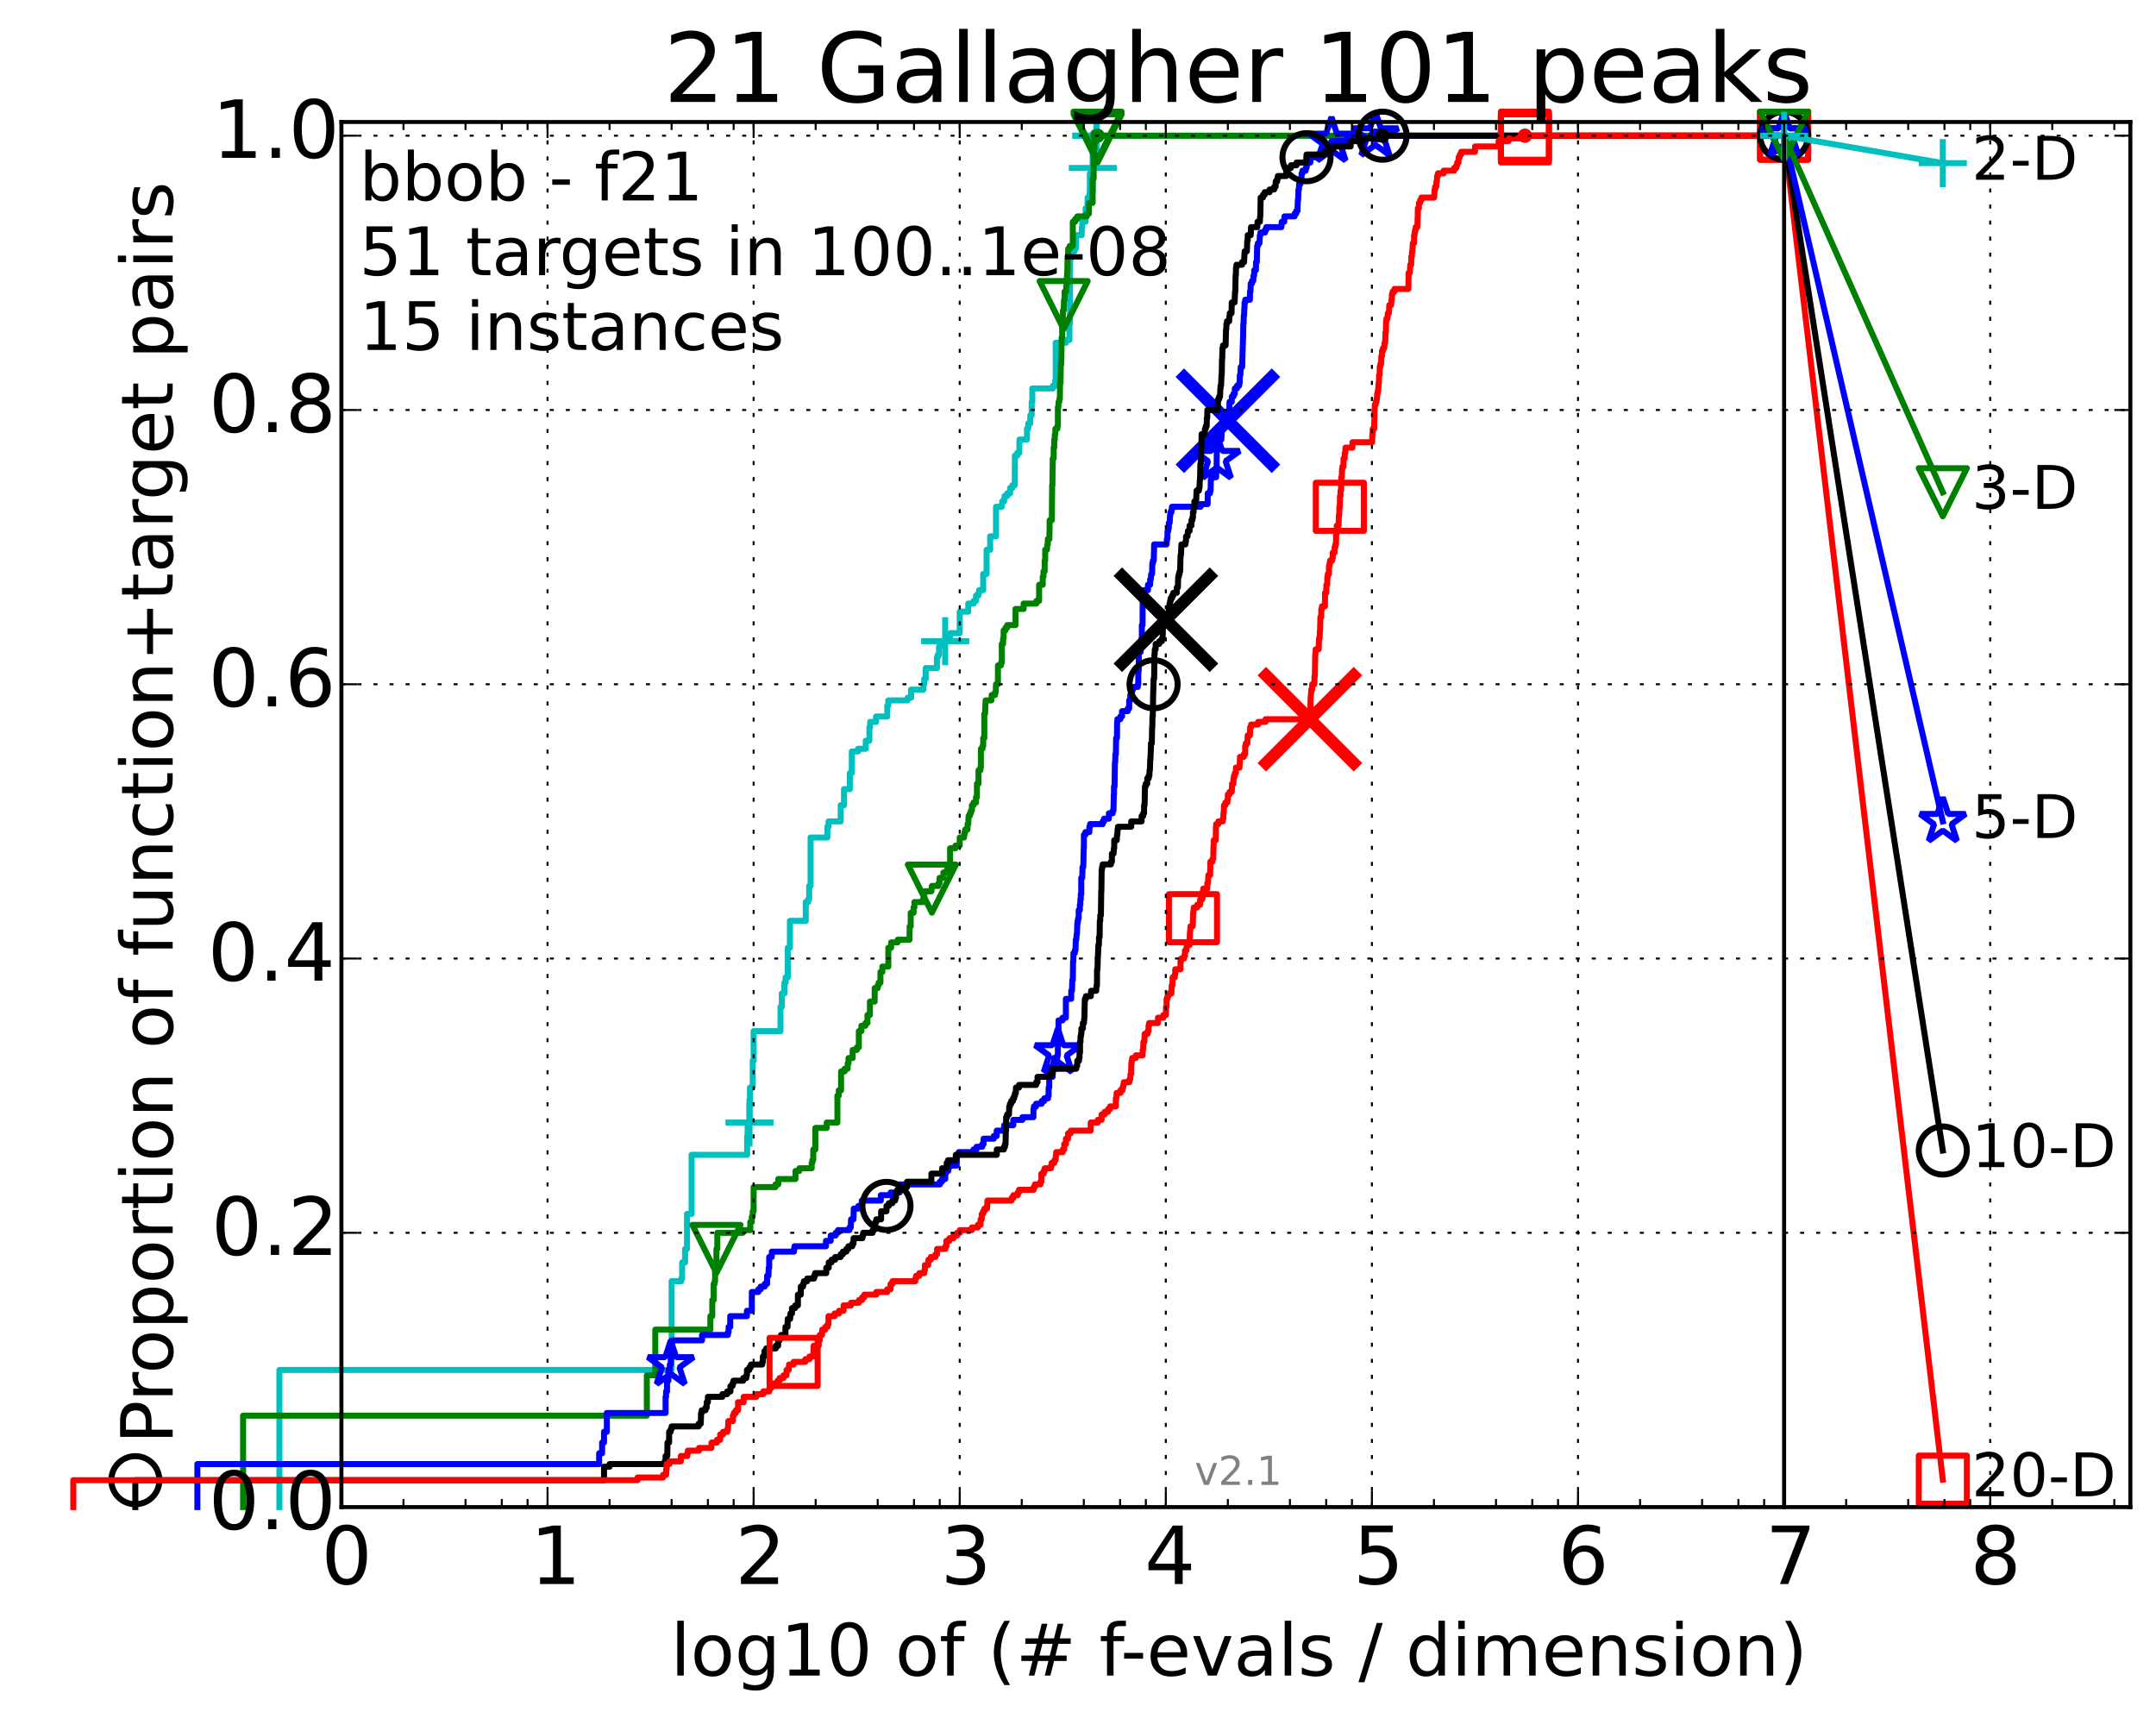 <?xml version="1.0" encoding="utf-8" standalone="no"?>
<!DOCTYPE svg PUBLIC "-//W3C//DTD SVG 1.1//EN"
  "http://www.w3.org/Graphics/SVG/1.1/DTD/svg11.dtd">
<!-- Created with matplotlib (http://matplotlib.org/) -->
<svg height="432pt" version="1.1" viewBox="0 0 538 432" width="538pt" xmlns="http://www.w3.org/2000/svg" xmlns:xlink="http://www.w3.org/1999/xlink">
 <defs>
  <style type="text/css">
*{stroke-linecap:butt;stroke-linejoin:round;}
  </style>
 </defs>
 <g id="figure_1">
  <g id="patch_1">
   <path d="
M0 432.436
L538.8 432.436
L538.8 0
L0 0
z
" style="fill:#ffffff;"/>
  </g>
  <g id="axes_1">
   <g id="patch_2">
    <path d="
M85.2 376.036
L531.6 376.036
L531.6 30.436
L85.2 30.436
z
" style="fill:#ffffff;"/>
   </g>
   <g id="line2d_1">
    <defs>
     <path d="
M0 1.5
C0.398 1.5 0.779 1.342 1.061 1.061
C1.342 0.779 1.5 0.398 1.5 0
C1.5 -0.398 1.342 -0.779 1.061 -1.061
C0.779 -1.342 0.398 -1.5 0 -1.5
C-0.398 -1.5 -0.779 -1.342 -1.061 -1.061
C-1.342 -0.779 -1.5 -0.398 -1.5 0
C-1.5 0.398 -1.342 0.779 -1.061 1.061
C-0.779 1.342 -0.398 1.5 0 1.5
z
" id="m977c291b42" style="stroke:#00bfbf;stroke-width:0.5;"/>
    </defs>
    <g>
     <use style="fill:#00bfbf;stroke:#00bfbf;stroke-width:0.5;" x="273.602" xlink:href="#m977c291b42" y="33.858"/>
     <use style="fill:#00bfbf;stroke:#00bfbf;stroke-width:0.5;" x="273.602" xlink:href="#m977c291b42" y="33.858"/>
    </g>
   </g>
   <g id="line2d_2">
    <path d="
M69.719 376.036
L69.719 341.818
L167.592 341.818
L167.592 319.677
L169.973 319.677
L169.973 319.007
L170.222 319.007
L170.222 314.981
L170.955 314.981
L170.955 311.626
L171.43 311.626
L171.43 302.904
L172.576 302.904
L172.576 288.143
L186.436 288.143
L186.436 283.447
L186.556 283.447
L186.556 280.092
L187.029 280.092
L187.029 275.396
L187.145 275.396
L187.145 271.37
L187.833 271.37
L187.833 264.661
L188.057 264.661
L188.057 257.28
L194.76 257.28
L194.76 251.242
L195.088 251.242
L195.088 247.887
L195.731 247.887
L195.731 245.203
L196.046 245.203
L196.046 243.862
L196.586 243.862
L196.586 236.481
L197.113 236.481
L197.113 229.772
L201.061 229.772
L201.061 225.075
L201.676 225.075
L201.676 224.404
L201.918 224.404
L201.918 221.05
L202.275 221.05
L202.275 208.973
L206.465 208.973
L206.465 206.289
L206.757 206.289
L206.757 204.947
L209.782 204.947
L209.782 200.922
L210.611 200.922
L210.611 196.896
L212.067 196.896
L212.067 192.87
L212.558 192.87
L212.558 187.503
L214.106 187.503
L214.106 186.832
L216.038 186.832
L216.038 184.819
L216.944 184.819
L216.944 181.464
L217.128 181.464
L217.128 180.122
L218.597 180.122
L218.597 178.781
L221.401 178.781
L221.401 176.097
L221.651 176.097
L221.651 174.755
L226.475 174.755
L226.475 174.084
L227.358 174.084
L227.358 172.071
L230.441 172.071
L230.441 170.729
L230.624 170.729
L230.624 169.387
L231.003 169.387
L231.003 166.704
L233.793 166.704
L233.793 164.02
L234.022 164.02
L234.022 163.349
L234.334 163.349
L234.334 161.336
L234.502 161.336
L234.502 159.994
L235.856 159.994
L235.856 159.323
L237.045 159.323
L237.132 157.982
L239.486 157.982
L239.486 152.614
L241.614 152.614
L241.614 150.601
L242.973 150.601
L242.973 149.93
L243.558 149.93
L243.558 148.588
L244.146 148.588
L244.146 147.917
L244.326 147.917
L244.326 147.247
L245.346 147.247
L245.346 143.221
L246.189 143.221
L246.189 137.182
L247.08 137.182
L247.08 133.828
L248.542 133.828
L248.542 126.447
L249.983 126.447
L250.074 125.106
L250.555 125.106
L250.555 124.435
L250.671 124.435
L250.671 123.764
L251.337 123.764
L251.337 123.093
L252.061 123.093
L252.061 121.751
L252.614 121.751
L252.614 121.08
L253.226 121.08
L253.25 113.7
L253.822 113.7
L253.822 113.029
L254.344 113.029
L254.402 109.674
L256.263 109.674
L256.263 106.99
L256.583 106.99
L256.583 105.648
L257.096 105.648
L257.096 103.636
L257.444 103.636
L257.444 100.281
L257.598 100.281
L257.598 96.926
L262.732 96.926
L262.732 96.255
L263.316 96.255
L263.316 94.913
L263.443 94.913
L263.443 85.52
L265.989 85.52
L265.989 84.849
L266.862 84.849
L266.862 80.824
L266.989 80.824
L267.025 64.721
L267.187 64.721
L267.187 62.708
L268.136 62.708
L268.136 62.037
L268.483 62.037
L268.483 58.683
L269.921 58.683
L269.958 56.67
L270.063 56.67
L270.063 55.328
L270.899 55.328
L270.899 51.973
L271.394 51.973
L271.394 49.29
L271.837 49.29
L271.931 47.948
L271.968 47.948
L271.968 43.251
L272.356 43.251
L272.356 41.909
L272.702 41.909
L272.702 37.884
L273.201 37.884
L273.235 35.871
L273.602 35.871
L273.602 33.858
L445.2 33.858
L445.2 33.858" style="fill:none;stroke:#00bfbf;stroke-linecap:square;stroke-width:1.5;"/>
   </g>
   <g id="line2d_3">
    <defs>
     <path d="
M-6 0
L6 0
M0 6
L0 -6" id="m3e4de746de" style="stroke:#00bfbf;stroke-width:1.5;"/>
    </defs>
    <g>
     <use style="fill:none;stroke:#00bfbf;stroke-width:1.5;" x="187.029" xlink:href="#m3e4de746de" y="280.092"/>
     <use style="fill:none;stroke:#00bfbf;stroke-width:1.5;" x="235.856" xlink:href="#m3e4de746de" y="159.994"/>
     <use style="fill:none;stroke:#00bfbf;stroke-width:1.5;" x="272.702" xlink:href="#m3e4de746de" y="41.909"/>
     <use style="fill:none;stroke:#00bfbf;stroke-width:1.5;" x="273.602" xlink:href="#m3e4de746de" y="33.858"/>
     <use style="fill:none;stroke:#00bfbf;stroke-width:1.5;" x="273.602" xlink:href="#m3e4de746de" y="33.858"/>
     <use style="fill:none;stroke:#00bfbf;stroke-width:1.5;" x="445.2" xlink:href="#m3e4de746de" y="33.858"/>
    </g>
   </g>
   <g id="line2d_4"/>
   <g id="line2d_5">
    <defs>
     <path d="
M0 1.5
C0.398 1.5 0.779 1.342 1.061 1.061
C1.342 0.779 1.5 0.398 1.5 0
C1.5 -0.398 1.342 -0.779 1.061 -1.061
C0.779 -1.342 0.398 -1.5 0 -1.5
C-0.398 -1.5 -0.779 -1.342 -1.061 -1.061
C-1.342 -0.779 -1.5 -0.398 -1.5 0
C-1.5 0.398 -1.342 0.779 -1.061 1.061
C-0.779 1.342 -0.398 1.5 0 1.5
z
" id="mb0b177905e" style="stroke:#008000;stroke-width:0.5;"/>
    </defs>
    <g>
     <use style="fill:#008000;stroke:#008000;stroke-width:0.5;" x="273.884" xlink:href="#mb0b177905e" y="33.858"/>
     <use style="fill:#008000;stroke:#008000;stroke-width:0.5;" x="273.884" xlink:href="#mb0b177905e" y="33.858"/>
    </g>
   </g>
   <g id="line2d_6">
    <path d="
M60.662 376.036
L60.662 353.224
L161.413 353.224
L161.413 343.16
L163.519 343.16
L163.519 331.754
L177.26 331.754
L177.26 328.4
L177.738 328.4
L177.738 324.374
L178.089 324.374
L178.089 320.348
L178.321 320.348
L178.321 319.677
L178.436 319.677
L178.436 316.994
L178.55 316.994
L178.55 314.981
L178.777 314.981
L178.777 311.626
L179.001 311.626
L179.001 307.601
L185.371 307.601
L185.371 306.93
L187.223 306.93
L187.223 304.917
L187.606 304.917
L187.606 303.575
L187.833 303.575
L187.833 302.233
L188.057 302.233
L188.057 296.195
L193.513 296.195
L193.513 295.524
L194.202 295.524
L194.202 294.182
L198.508 294.182
L198.508 292.169
L199.467 292.169
L199.467 291.498
L202.549 291.498
L202.549 290.156
L202.704 290.156
L202.704 289.485
L202.935 289.485
L202.935 286.802
L203.464 286.802
L203.464 281.434
L206.301 281.434
L206.301 280.092
L208.965 280.092
L208.965 273.383
L209.313 273.383
L209.313 272.041
L209.88 272.041
L209.88 267.344
L210.759 267.344
L210.759 266.673
L211.527 266.673
L211.527 265.332
L211.735 265.332
L211.735 263.99
L212.768 263.99
L212.768 261.977
L213.826 261.977
L213.826 261.306
L214.314 261.306
L214.314 257.28
L214.948 257.28
L214.948 255.938
L215.953 255.938
L215.953 255.267
L216.459 255.267
L216.459 253.255
L217.077 253.255
L217.077 249.9
L218.263 249.9
L218.263 246.545
L219.02 246.545
L219.02 245.874
L219.242 245.874
L219.242 245.203
L219.698 245.203
L219.698 242.52
L220.181 242.52
L220.181 241.178
L221.667 241.178
L221.667 236.481
L222.367 236.481
L222.367 235.139
L224.004 235.139
L224.004 234.468
L226.957 234.468
L226.996 231.114
L227.255 231.114
L227.255 227.759
L227.977 227.759
L227.977 226.417
L228.175 226.417
L228.175 225.075
L230.295 225.075
L230.295 224.404
L230.596 224.404
L230.707 222.392
L232.426 222.392
L232.426 221.721
L232.538 221.721
L232.538 221.05
L234.174 221.05
L234.174 220.379
L234.446 220.379
L234.446 219.037
L235.414 219.037
L235.414 217.695
L236.29 217.695
L236.29 217.024
L237.083 217.024
L237.083 211.657
L238.418 211.657
L238.418 210.986
L239.486 210.986
L239.486 208.973
L240.568 208.973
L240.568 208.302
L240.682 208.302
L240.682 207.631
L240.871 207.631
L240.871 206.96
L241.445 206.96
L241.445 205.618
L241.614 205.618
L241.696 203.605
L242.004 203.605
L242.004 202.934
L242.281 202.934
L242.281 202.263
L242.523 202.263
L242.523 200.922
L242.929 200.922
L242.929 200.251
L243.552 200.251
L243.552 198.909
L243.78 198.909
L243.78 195.554
L244.17 195.554
L244.17 192.199
L244.642 192.199
L244.642 191.528
L244.765 191.528
L244.765 186.832
L245.167 186.832
L245.167 186.161
L245.346 186.161
L245.346 184.148
L245.625 184.148
L245.625 178.11
L245.81 178.11
L245.911 175.426
L245.945 175.426
L245.945 174.755
L247.381 174.755
L247.454 173.413
L248.297 173.413
L248.297 172.742
L248.462 172.742
L248.542 170.729
L249.013 170.729
L249.033 166.033
L249.768 166.033
L249.768 165.362
L249.983 165.362
L249.983 160.665
L250.302 160.665
L250.302 159.323
L250.444 159.323
L250.444 157.311
L250.895 157.311
L250.895 156.64
L251.32 156.64
L251.32 155.969
L253.41 155.969
L253.41 151.943
L255.431 151.943
L255.431 150.601
L258.629 150.601
L258.629 149.93
L259.299 149.93
L259.299 145.905
L260.2 145.905
L260.2 143.892
L260.393 143.892
L260.393 142.55
L260.684 142.55
L260.684 139.866
L260.816 139.866
L260.816 137.182
L261.253 137.182
L261.34 135.841
L261.465 135.841
L261.465 134.499
L261.86 134.499
L261.933 129.802
L262.472 129.802
L262.551 121.08
L262.615 121.08
L262.705 114.371
L262.927 114.371
L262.927 111.687
L263.075 111.687
L263.075 109.674
L263.217 109.674
L263.217 108.332
L263.346 108.332
L263.346 106.99
L263.851 106.99
L263.851 106.319
L263.976 106.319
L263.984 101.623
L264.1 101.623
L264.147 100.281
L264.334 100.281
L264.334 99.61
L264.468 99.61
L264.524 95.584
L264.635 95.584
L264.71 90.888
L264.818 90.888
L264.921 84.178
L265.056 84.178
L265.056 81.495
L265.186 81.495
L265.24 77.469
L265.421 77.469
L265.525 74.785
L265.653 74.785
L265.653 72.772
L266.046 72.772
L266.057 71.43
L266.179 71.43
L266.283 68.076
L266.334 68.076
L266.403 64.05
L266.506 64.05
L266.557 62.037
L266.946 62.037
L266.946 61.367
L267.703 61.367
L267.703 55.328
L268.291 55.328
L268.291 54.657
L268.824 54.657
L268.824 53.986
L271.203 53.986
L271.203 53.315
L271.736 53.315
L271.736 50.632
L272.655 50.632
L272.655 44.593
L272.905 44.593
L272.905 37.213
L273.099 37.213
L273.099 35.2
L273.59 35.2
L273.59 34.529
L273.884 34.529
L273.884 33.858
L445.2 33.858
L445.2 33.858" style="fill:none;stroke:#008000;stroke-linecap:square;stroke-width:1.5;"/>
   </g>
   <g id="line2d_7">
    <defs>
     <path d="
M-7.34788e-16 6
L6 -6
L-6 -6
z
" id="m397e16cd68" style="stroke:#008000;stroke-linejoin:miter;stroke-width:1.5;"/>
    </defs>
    <g>
     <use style="fill:none;stroke:#008000;stroke-linejoin:miter;stroke-width:1.5;" x="178.777" xlink:href="#m397e16cd68" y="311.626"/>
     <use style="fill:none;stroke:#008000;stroke-linejoin:miter;stroke-width:1.5;" x="232.538" xlink:href="#m397e16cd68" y="221.721"/>
     <use style="fill:none;stroke:#008000;stroke-linejoin:miter;stroke-width:1.5;" x="265.421" xlink:href="#m397e16cd68" y="76.127"/>
     <use style="fill:none;stroke:#008000;stroke-linejoin:miter;stroke-width:1.5;" x="273.884" xlink:href="#m397e16cd68" y="34.529"/>
     <use style="fill:none;stroke:#008000;stroke-linejoin:miter;stroke-width:1.5;" x="273.884" xlink:href="#m397e16cd68" y="33.858"/>
     <use style="fill:none;stroke:#008000;stroke-linejoin:miter;stroke-width:1.5;" x="445.2" xlink:href="#m397e16cd68" y="33.858"/>
    </g>
   </g>
   <g id="line2d_8"/>
   <g id="line2d_9">
    <defs>
     <path d="
M0 1.5
C0.398 1.5 0.779 1.342 1.061 1.061
C1.342 0.779 1.5 0.398 1.5 0
C1.5 -0.398 1.342 -0.779 1.061 -1.061
C0.779 -1.342 0.398 -1.5 0 -1.5
C-0.398 -1.5 -0.779 -1.342 -1.061 -1.061
C-1.342 -0.779 -1.5 -0.398 -1.5 0
C-1.5 0.398 -1.342 0.779 -1.061 1.061
C-0.779 1.342 -0.398 1.5 0 1.5
z
" id="m76a7ce5b4a" style="stroke:#0000ff;stroke-width:0.5;"/>
    </defs>
    <g>
     <use style="fill:#0000ff;stroke:#0000ff;stroke-width:0.5;" x="343.207" xlink:href="#m76a7ce5b4a" y="33.858"/>
     <use style="fill:#0000ff;stroke:#0000ff;stroke-width:0.5;" x="343.207" xlink:href="#m76a7ce5b4a" y="33.858"/>
    </g>
   </g>
   <g id="line2d_10">
    <path d="
M49.253 376.036
L49.253 365.301
L149.507 365.301
L149.507 362.617
L150.248 362.617
L150.248 359.934
L150.728 359.934
L150.728 357.25
L151.43 357.25
L151.43 352.553
L166.091 352.553
L166.091 348.528
L166.21 348.528
L166.21 347.186
L166.446 347.186
L166.446 344.502
L166.796 344.502
L166.796 341.818
L167.14 341.818
L167.14 340.477
L167.367 340.477
L167.367 339.135
L167.48 339.135
L167.48 337.793
L167.592 337.793
L167.592 334.438
L175.186 334.438
L175.186 333.096
L181.632 333.096
L181.632 332.425
L181.81 332.425
L181.81 331.083
L182.22 331.083
L182.22 328.4
L186.388 328.4
L186.388 327.058
L187.606 327.058
L187.606 322.361
L189.232 322.361
L189.232 321.69
L189.817 321.69
L189.817 321.019
L190.826 321.019
L190.826 320.348
L191.411 320.348
L191.411 318.336
L191.754 318.336
L191.83 316.323
L191.942 316.323
L191.942 313.639
L192.572 313.639
L192.608 312.297
L198.132 312.297
L198.132 311.626
L198.246 311.626
L198.246 310.955
L206.11 310.955
L206.11 309.613
L207.292 309.613
L207.292 308.272
L208.523 308.272
L208.523 307.601
L209.105 307.601
L209.105 306.93
L211.961 306.93
L211.961 306.259
L212.295 306.259
L212.37 304.246
L212.964 304.246
L213.052 301.562
L214.203 301.562
L214.203 300.891
L215.019 300.891
L215.046 299.549
L219.799 299.549
L219.799 298.207
L222.258 298.207
L222.258 297.537
L224.516 297.537
L224.516 295.524
L234.53 295.524
L234.53 294.853
L235.048 294.853
L235.048 294.182
L235.872 294.182
L235.872 292.84
L236.034 292.84
L236.034 292.169
L236.62 292.169
L236.62 291.498
L236.787 291.498
L236.787 290.827
L238.722 290.827
L238.81 288.143
L239.23 288.143
L239.23 287.472
L242.927 287.472
L242.927 286.802
L243.684 286.802
L243.684 286.131
L245.097 286.131
L245.097 285.46
L245.435 285.46
L245.435 284.118
L247.99 284.118
L247.99 283.447
L248.711 283.447
L248.711 282.105
L250.557 282.105
L250.557 280.763
L252.851 280.763
L252.851 279.421
L255.136 279.421
L255.136 278.75
L257.882 278.75
L257.882 276.737
L258.001 276.737
L258.001 276.067
L258.544 276.067
L258.544 275.396
L259.933 275.396
L259.933 274.725
L260.568 274.725
L260.568 274.054
L261.517 274.054
L261.517 273.383
L261.668 273.383
L261.668 271.37
L261.825 271.37
L261.825 268.686
L262.667 268.686
L262.749 267.344
L262.824 267.344
L262.824 265.332
L262.981 265.332
L262.981 263.99
L263.838 263.99
L263.838 263.319
L263.976 263.319
L263.988 257.28
L264.124 257.28
L264.136 254.597
L265.139 254.597
L265.139 253.926
L265.973 253.926
L265.973 249.229
L267.297 249.229
L267.323 247.216
L267.491 247.216
L267.578 244.532
L267.705 244.532
L267.771 239.836
L267.831 239.836
L267.87 237.823
L268.204 237.823
L268.204 237.152
L268.366 237.152
L268.45 234.468
L268.572 234.468
L268.669 233.127
L268.73 233.127
L268.832 230.443
L268.909 230.443
L268.909 229.772
L269.029 229.772
L269.029 229.101
L269.171 229.101
L269.171 227.088
L269.467 227.088
L269.467 225.746
L269.584 225.746
L269.584 224.404
L269.699 224.404
L269.699 223.062
L269.814 223.062
L269.814 219.037
L270.058 219.037
L270.133 216.353
L270.321 216.353
L270.431 211.657
L270.47 211.657
L270.47 208.302
L270.845 208.302
L270.845 207.631
L271.832 207.631
L271.832 206.289
L272.017 206.289
L272.017 205.618
L275.173 205.618
L275.173 204.947
L275.49 204.947
L275.49 204.276
L276.704 204.276
L276.704 202.934
L277.651 202.934
L277.651 202.263
L277.855 202.263
L277.935 198.238
L277.98 198.238
L277.98 196.225
L278.128 196.225
L278.211 190.187
L278.286 190.187
L278.331 188.174
L278.443 188.174
L278.521 184.148
L278.72 184.148
L278.756 180.122
L278.833 180.122
L278.833 179.452
L279.566 179.452
L279.566 178.781
L279.992 178.781
L279.992 177.439
L281.412 177.439
L281.412 176.768
L281.773 176.768
L281.773 174.755
L282.041 174.755
L282.041 173.413
L282.371 173.413
L282.371 172.742
L282.506 172.742
L282.506 172.071
L282.725 172.071
L282.725 171.4
L283.918 171.4
L283.918 170.729
L284.039 170.729
L284.039 167.375
L284.161 167.375
L284.166 162.678
L284.639 162.678
L284.639 161.336
L284.785 161.336
L284.844 159.323
L284.933 159.323
L284.933 155.969
L285.107 155.969
L285.165 147.917
L285.423 147.917
L285.423 147.247
L286.465 147.247
L286.465 145.905
L287.004 145.905
L287.004 144.563
L287.163 144.563
L287.268 143.221
L287.49 143.221
L287.542 140.537
L287.697 140.537
L287.697 139.866
L287.903 139.866
L288.005 135.841
L291.114 135.841
L291.179 134.499
L291.3 134.499
L291.343 132.486
L291.529 132.486
L291.529 131.815
L291.659 131.815
L291.659 130.473
L291.874 130.473
L291.983 128.46
L292.045 128.46
L292.045 127.789
L292.328 127.789
L292.328 127.118
L292.453 127.118
L292.453 126.447
L299.594 126.447
L299.594 125.776
L301.351 125.776
L301.378 123.093
L301.936 123.093
L301.936 122.422
L302.089 122.422
L302.142 119.738
L302.244 119.738
L302.244 119.067
L303.465 119.067
L303.567 116.383
L303.592 116.383
L303.643 111.687
L303.744 111.687
L303.769 109.674
L304.776 109.674
L304.872 107.661
L304.92 107.661
L304.92 106.99
L305.039 106.99
L305.039 104.977
L306.506 104.977
L306.574 102.294
L306.756 102.294
L306.811 100.281
L307.367 100.281
L307.391 98.939
L307.788 98.939
L307.788 98.268
L308.118 98.268
L308.134 96.926
L308.67 96.926
L308.67 96.255
L309.207 96.255
L309.207 95.584
L309.348 95.584
L309.385 93.572
L309.515 93.572
L309.604 91.559
L309.968 91.559
L310.074 87.533
L310.084 87.533
L310.182 84.178
L310.203 84.178
L310.245 80.824
L310.317 80.824
L310.355 78.811
L310.431 78.811
L310.51 76.798
L310.55 76.798
L310.566 75.456
L310.74 75.456
L310.74 74.785
L311.891 74.785
L311.914 72.772
L312.034 72.772
L312.099 70.76
L312.403 70.76
L312.403 70.089
L312.729 70.089
L312.802 68.747
L312.953 68.747
L312.986 67.405
L313.396 67.405
L313.422 65.392
L313.619 65.392
L313.708 61.367
L313.887 61.367
L313.887 60.696
L314.282 60.696
L314.384 58.683
L314.524 58.683
L314.524 58.012
L315.667 58.012
L315.667 57.341
L315.979 57.341
L315.979 56.67
L319.748 56.67
L319.834 55.328
L320.461 55.328
L320.526 53.986
L323.041 53.986
L323.041 53.315
L323.436 53.315
L323.436 52.644
L323.777 52.644
L323.851 49.961
L323.922 49.961
L324.021 47.277
L324.146 47.277
L324.163 45.935
L324.479 45.935
L324.479 45.264
L324.739 45.264
L324.804 43.251
L325.016 43.251
L325.016 42.58
L325.819 42.58
L325.819 41.909
L326.041 41.909
L326.041 41.238
L326.163 41.238
L326.163 40.567
L326.954 40.567
L327.063 39.225
L329.391 39.225
L329.391 38.555
L329.543 38.555
L329.543 37.884
L330.444 37.884
L330.444 37.213
L331.006 37.213
L331.006 36.542
L332.197 36.542
L332.253 35.2
L338.412 35.2
L338.412 34.529
L343.207 34.529
L343.207 33.858
L445.2 33.858
L445.2 33.858" style="fill:none;stroke:#0000ff;stroke-linecap:square;stroke-width:1.5;"/>
   </g>
   <g id="line2d_11">
    <defs>
     <path d="
M3.67394e-16 -6
L-1.347 -1.854
L-5.706 -1.854
L-2.18 0.708
L-3.527 4.854
L-4.20996e-16 2.292
L3.527 4.854
L2.18 0.708
L5.706 -1.854
L1.347 -1.854
z
" id="m0933169453" style="stroke:#0000ff;stroke-linejoin:bevel;stroke-width:1.5;"/>
    </defs>
    <g>
     <use style="fill:none;stroke:#0000ff;stroke-linejoin:bevel;stroke-width:1.5;" x="167.367" xlink:href="#m0933169453" y="340.477"/>
     <use style="fill:none;stroke:#0000ff;stroke-linejoin:bevel;stroke-width:1.5;" x="263.976" xlink:href="#m0933169453" y="262.648"/>
     <use style="fill:none;stroke:#0000ff;stroke-linejoin:bevel;stroke-width:1.5;" x="303.643" xlink:href="#m0933169453" y="114.371"/>
     <use style="fill:none;stroke:#0000ff;stroke-linejoin:bevel;stroke-width:1.5;" x="332.253" xlink:href="#m0933169453" y="35.2"/>
     <use style="fill:none;stroke:#0000ff;stroke-linejoin:bevel;stroke-width:1.5;" x="343.207" xlink:href="#m0933169453" y="33.858"/>
     <use style="fill:none;stroke:#0000ff;stroke-linejoin:bevel;stroke-width:1.5;" x="445.2" xlink:href="#m0933169453" y="33.858"/>
    </g>
   </g>
   <g id="line2d_12"/>
   <g id="line2d_13">
    <path clip-path="url(#p6ea69091fa)" d="
M306.403 104.977" style="fill:none;stroke:#0000ff;stroke-linecap:square;"/>
    <defs>
     <path d="
M-12 12
L12 -12
M-12 -12
L12 12" id="ma4a355cd2c" style="stroke:#0000ff;stroke-width:3;"/>
    </defs>
    <g clip-path="url(#p6ea69091fa)">
     <use style="fill:#0000ff;stroke:#0000ff;stroke-width:3;" x="306.403" xlink:href="#ma4a355cd2c" y="104.977"/>
    </g>
   </g>
   <g id="line2d_14">
    <defs>
     <path d="
M0 1.5
C0.398 1.5 0.779 1.342 1.061 1.061
C1.342 0.779 1.5 0.398 1.5 0
C1.5 -0.398 1.342 -0.779 1.061 -1.061
C0.779 -1.342 0.398 -1.5 0 -1.5
C-0.398 -1.5 -0.779 -1.342 -1.061 -1.061
C-1.342 -0.779 -1.5 -0.398 -1.5 0
C-1.5 0.398 -1.342 0.779 -1.061 1.061
C-0.779 1.342 -0.398 1.5 0 1.5
z
" id="m66763a63fb" style="stroke:#000000;stroke-width:0.5;"/>
    </defs>
    <g>
     <use style="stroke:#000000;stroke-width:0.5;" x="344.993" xlink:href="#m66763a63fb" y="33.858"/>
     <use style="stroke:#000000;stroke-width:0.5;" x="344.993" xlink:href="#m66763a63fb" y="33.858"/>
    </g>
   </g>
   <g id="line2d_15">
    <path d="
M33.771 376.036
L33.771 369.327
L150.728 369.327
L150.728 365.972
L152.11 365.972
L152.11 365.301
L165.85 365.301
L165.85 364.63
L166.091 364.63
L166.091 363.288
L166.505 363.288
L166.563 359.934
L166.969 359.934
L166.969 357.25
L167.367 357.25
L167.367 356.579
L167.592 356.579
L167.592 355.908
L174.336 355.908
L174.336 355.237
L174.866 355.237
L174.947 352.553
L175.107 352.553
L175.107 351.882
L176.044 351.882
L176.044 351.212
L176.348 351.212
L176.348 349.87
L176.648 349.87
L176.648 348.528
L180.25 348.528
L180.25 347.857
L181.452 347.857
L181.452 347.186
L182.277 347.186
L182.277 345.844
L182.792 345.844
L182.792 345.173
L183.017 345.173
L183.017 344.502
L185.454 344.502
L185.454 343.831
L186.243 343.831
L186.243 343.16
L186.388 343.16
L186.388 341.818
L187.005 341.818
L187.005 341.147
L187.377 341.147
L187.377 340.477
L190.206 340.477
L190.206 339.806
L190.368 339.806
L190.368 338.464
L190.747 338.464
L190.747 337.122
L191.198 337.122
L191.198 336.451
L193.588 336.451
L193.588 335.78
L194.173 335.78
L194.173 334.438
L194.544 334.438
L194.544 333.767
L194.892 333.767
L194.892 333.096
L195.999 333.096
L195.999 331.083
L196.525 331.083
L196.571 329.071
L197.173 329.071
L197.247 327.729
L197.628 327.729
L197.628 326.387
L198.415 326.387
L198.415 325.716
L199.106 325.716
L199.106 323.032
L199.83 323.032
L199.83 321.019
L200.39 321.019
L200.39 320.348
L200.594 320.348
L200.594 319.677
L201.42 319.677
L201.42 319.007
L203.133 319.007
L203.133 318.336
L203.393 318.336
L203.393 317.665
L206.189 317.665
L206.189 316.323
L206.796 316.323
L206.796 314.981
L207.508 314.981
L207.508 314.31
L208.406 314.31
L208.406 313.639
L209.757 313.639
L209.757 312.968
L210.332 312.968
L210.332 312.297
L211.213 312.297
L211.213 311.626
L211.714 311.626
L211.714 310.955
L212.669 310.955
L212.669 310.284
L212.993 310.284
L212.993 308.942
L215.212 308.942
L215.212 308.272
L215.39 308.272
L215.39 307.601
L217.745 307.601
L217.745 306.93
L218.155 306.93
L218.155 305.588
L218.426 305.588
L218.426 304.917
L218.654 304.917
L218.654 304.246
L219.869 304.246
L219.869 302.233
L221.21 302.233
L221.21 300.891
L221.78 300.891
L221.78 300.22
L222.684 300.22
L222.684 299.549
L223.374 299.549
L223.374 298.878
L223.58 298.878
L223.58 297.537
L223.906 297.537
L223.906 296.866
L225.867 296.866
L225.867 296.195
L226.339 296.195
L226.339 294.853
L232.401 294.853
L232.432 292.84
L235.086 292.84
L235.086 291.498
L236.234 291.498
L236.234 290.156
L236.564 290.156
L236.564 289.485
L238.506 289.485
L238.506 288.143
L248.739 288.143
L248.739 286.802
L250.51 286.802
L250.51 286.131
L250.781 286.131
L250.781 285.46
L250.92 285.46
L250.984 282.105
L251.062 282.105
L251.062 278.75
L251.314 278.75
L251.314 278.079
L251.771 278.079
L251.847 276.067
L252.027 276.067
L252.027 275.396
L252.342 275.396
L252.342 274.725
L252.778 274.725
L252.778 274.054
L253.083 274.054
L253.083 273.383
L253.275 273.383
L253.275 272.712
L253.506 272.712
L253.506 271.37
L254.278 271.37
L254.278 270.699
L258.563 270.699
L258.563 270.028
L258.898 270.028
L258.898 268.686
L261.977 268.686
L261.977 268.015
L262.577 268.015
L262.577 266.673
L268.554 266.673
L268.554 266.002
L268.795 266.002
L268.824 264.661
L269.264 264.661
L269.264 263.99
L269.381 263.99
L269.381 262.648
L269.506 262.648
L269.506 259.964
L269.622 259.964
L269.622 258.622
L269.737 258.622
L269.737 257.951
L269.852 257.951
L269.852 256.609
L270.225 256.609
L270.225 255.267
L270.485 255.267
L270.576 253.926
L270.596 253.926
L270.707 249.229
L270.97 249.229
L270.97 248.558
L272.201 248.558
L272.271 247.216
L273.538 247.216
L273.635 245.874
L273.732 245.874
L273.764 241.849
L273.862 241.849
L273.959 238.494
L273.987 238.494
L274.082 235.81
L274.208 235.81
L274.254 233.797
L274.396 233.797
L274.441 229.772
L274.551 229.772
L274.551 228.43
L274.707 228.43
L274.802 222.392
L274.828 222.392
L274.903 217.024
L274.995 217.024
L274.995 216.353
L275.156 216.353
L275.156 215.682
L277.212 215.682
L277.212 215.011
L277.458 215.011
L277.458 212.998
L277.878 212.998
L277.958 211.657
L278.038 211.657
L278.038 209.644
L278.665 209.644
L278.742 208.302
L278.827 208.302
L278.881 206.96
L278.972 206.96
L278.972 206.289
L282.282 206.289
L282.282 204.947
L284.876 204.947
L284.876 203.605
L285.254 203.605
L285.254 202.934
L285.487 202.934
L285.487 200.922
L285.616 200.922
L285.714 196.225
L285.897 196.225
L285.897 195.554
L286.276 195.554
L286.276 194.212
L286.642 194.212
L286.642 193.541
L286.816 193.541
L286.864 192.199
L286.935 192.199
L287.024 189.516
L287.071 189.516
L287.176 186.832
L287.201 186.832
L287.201 185.49
L287.411 185.49
L287.501 181.464
L287.537 181.464
L287.588 178.781
L287.657 178.781
L287.76 172.742
L287.774 172.742
L287.876 169.387
L287.999 169.387
L288.072 163.349
L288.122 163.349
L288.169 162.007
L288.379 162.007
L288.379 160.665
L289.27 160.665
L289.27 159.994
L289.934 159.994
L289.934 159.323
L290.112 159.323
L290.212 155.969
L290.39 155.969
L290.433 154.627
L291.383 154.627
L291.383 153.956
L291.606 153.956
L291.682 151.943
L291.752 151.943
L291.839 150.601
L291.982 150.601
L291.982 149.93
L292.123 149.93
L292.123 149.259
L292.476 149.259
L292.476 148.588
L292.774 148.588
L292.774 147.917
L293.651 147.917
L293.651 146.576
L293.926 146.576
L294.002 143.892
L294.159 143.892
L294.159 143.221
L294.351 143.221
L294.351 142.55
L294.486 142.55
L294.595 138.524
L294.697 138.524
L294.806 135.841
L295.809 135.841
L295.809 135.17
L295.935 135.17
L295.971 133.828
L296.33 133.828
L296.426 132.486
L296.844 132.486
L296.844 131.144
L297.315 131.144
L297.315 129.802
L297.549 129.802
L297.549 129.131
L297.681 129.131
L297.681 127.789
L297.846 127.789
L297.846 126.447
L298.04 126.447
L298.046 125.106
L298.479 125.106
L298.585 122.422
L299.178 122.422
L299.178 121.751
L299.317 121.751
L299.393 119.738
L299.456 119.738
L299.548 115.712
L299.647 115.712
L299.752 111.687
L299.802 111.687
L299.841 108.332
L300.585 108.332
L300.685 106.99
L300.892 106.99
L300.892 106.319
L301.118 106.319
L301.148 104.306
L301.242 104.306
L301.289 102.294
L303.864 102.294
L303.966 99.61
L304.213 99.61
L304.213 98.939
L304.456 98.939
L304.511 96.926
L304.572 96.926
L304.572 96.255
L304.697 96.255
L304.803 93.572
L304.866 93.572
L304.943 89.546
L304.986 89.546
L305.048 86.862
L305.179 86.862
L305.179 86.191
L305.828 86.191
L305.938 82.165
L306.003 82.165
L306.039 80.824
L306.171 80.824
L306.171 80.153
L306.726 80.153
L306.794 78.811
L306.878 78.811
L306.878 78.14
L307.316 78.14
L307.368 75.456
L308.081 75.456
L308.185 72.772
L308.257 72.772
L308.326 68.747
L308.387 68.747
L308.433 66.734
L308.544 66.734
L308.544 66.063
L309.933 66.063
L309.933 65.392
L310.447 65.392
L310.533 63.379
L310.58 63.379
L310.58 62.708
L311.138 62.708
L311.242 60.025
L311.345 60.025
L311.355 58.683
L312.105 58.683
L312.174 56.67
L313.739 56.67
L313.809 55.328
L314.384 55.328
L314.44 53.986
L314.496 53.986
L314.58 49.29
L315.156 49.29
L315.156 48.619
L315.592 48.619
L315.592 47.948
L316.81 47.948
L316.81 47.277
L317.953 47.277
L317.953 46.606
L318.317 46.606
L318.331 45.264
L318.706 45.264
L318.706 44.593
L318.874 44.593
L318.874 43.922
L320.978 43.922
L320.984 42.58
L321.235 42.58
L321.235 41.909
L322.127 41.909
L322.127 41.238
L323.528 41.238
L323.528 40.567
L325.921 40.567
L326.023 38.555
L330.501 38.555
L330.501 37.884
L331.584 37.884
L331.584 37.213
L332.697 37.213
L332.697 36.542
L337.035 36.542
L337.039 35.2
L340.158 35.2
L340.158 34.529
L344.993 34.529
L344.993 33.858
L445.2 33.858
L445.2 33.858" style="fill:none;stroke:#000000;stroke-linecap:square;stroke-width:1.5;"/>
   </g>
   <g id="line2d_16">
    <defs>
     <path d="
M0 6
C1.591 6 3.117 5.368 4.243 4.243
C5.368 3.117 6 1.591 6 0
C6 -1.591 5.368 -3.117 4.243 -4.243
C3.117 -5.368 1.591 -6 0 -6
C-1.591 -6 -3.117 -5.368 -4.243 -4.243
C-5.368 -3.117 -6 -1.591 -6 0
C-6 1.591 -5.368 3.117 -4.243 4.243
C-3.117 5.368 -1.591 6 0 6
z
" id="ma42492ef9b" style="stroke:#000000;stroke-width:1.5;"/>
    </defs>
    <g>
     <use style="fill:none;stroke:#000000;stroke-width:1.5;" x="33.771" xlink:href="#ma42492ef9b" y="369.327"/>
     <use style="fill:none;stroke:#000000;stroke-width:1.5;" x="221.21" xlink:href="#ma42492ef9b" y="300.891"/>
     <use style="fill:none;stroke:#000000;stroke-width:1.5;" x="287.864" xlink:href="#ma42492ef9b" y="170.729"/>
     <use style="fill:none;stroke:#000000;stroke-width:1.5;" x="326.023" xlink:href="#ma42492ef9b" y="39.226"/>
     <use style="fill:none;stroke:#000000;stroke-width:1.5;" x="344.993" xlink:href="#ma42492ef9b" y="33.858"/>
     <use style="fill:none;stroke:#000000;stroke-width:1.5;" x="445.2" xlink:href="#ma42492ef9b" y="33.858"/>
    </g>
   </g>
   <g id="line2d_17"/>
   <g id="line2d_18">
    <path clip-path="url(#p6ea69091fa)" d="
M290.93 154.627" style="fill:none;stroke:#000000;stroke-linecap:square;"/>
    <defs>
     <path d="
M-12 12
L12 -12
M-12 -12
L12 12" id="m47417b404f" style="stroke:#000000;stroke-width:3;"/>
    </defs>
    <g clip-path="url(#p6ea69091fa)">
     <use style="stroke:#000000;stroke-width:3;" x="290.93" xlink:href="#m47417b404f" y="154.627"/>
    </g>
   </g>
   <g id="line2d_19">
    <defs>
     <path d="
M0 1.5
C0.398 1.5 0.779 1.342 1.061 1.061
C1.342 0.779 1.5 0.398 1.5 0
C1.5 -0.398 1.342 -0.779 1.061 -1.061
C0.779 -1.342 0.398 -1.5 0 -1.5
C-0.398 -1.5 -0.779 -1.342 -1.061 -1.061
C-1.342 -0.779 -1.5 -0.398 -1.5 0
C-1.5 0.398 -1.342 0.779 -1.061 1.061
C-0.779 1.342 -0.398 1.5 0 1.5
z
" id="ma07bdd5909" style="stroke:#ff0000;stroke-width:0.5;"/>
    </defs>
    <g>
     <use style="fill:#ff0000;stroke:#ff0000;stroke-width:0.5;" x="380.52" xlink:href="#ma07bdd5909" y="33.858"/>
     <use style="fill:#ff0000;stroke:#ff0000;stroke-width:0.5;" x="380.52" xlink:href="#ma07bdd5909" y="33.858"/>
    </g>
   </g>
   <g id="line2d_20">
    <path d="
M18.29 376.036
L18.29 369.327
L159.101 369.327
L159.101 368.656
L165.455 368.656
L165.455 367.985
L166.239 367.985
L166.239 366.643
L166.358 366.643
L166.358 365.301
L167.055 365.301
L167.055 364.63
L169.897 364.63
L169.897 363.288
L171.524 363.288
L171.524 362.617
L171.641 362.617
L171.641 361.947
L174.439 361.947
L174.439 361.276
L177.524 361.276
L177.56 359.934
L178.895 359.934
L178.895 359.263
L179.705 359.263
L179.705 357.921
L180.423 357.921
L180.423 357.25
L181.497 357.25
L181.497 356.579
L181.647 356.579
L181.751 354.566
L182.877 354.566
L182.877 353.224
L183.115 353.224
L183.115 352.553
L183.611 352.553
L183.611 351.882
L184.163 351.882
L184.163 349.87
L185.567 349.87
L185.567 348.528
L188.739 348.528
L188.739 347.857
L190.468 347.857
L190.468 347.186
L191.933 347.186
L191.933 346.515
L192.315 346.515
L192.315 345.844
L193.059 345.844
L193.059 345.173
L194.028 345.173
L194.028 344.502
L194.552 344.502
L194.552 343.831
L195.508 343.831
L195.508 343.16
L196.263 343.16
L196.263 341.818
L196.806 341.818
L196.896 340.477
L198.032 340.477
L198.032 339.806
L200.955 339.806
L200.955 339.135
L201.984 339.135
L201.984 338.464
L202.927 338.464
L203.036 335.78
L204.296 335.78
L204.296 334.438
L204.565 334.438
L204.565 333.096
L205.123 333.096
L205.17 331.754
L205.93 331.754
L205.93 331.083
L206.504 331.083
L206.504 330.412
L206.733 330.412
L206.733 328.4
L208.262 328.4
L208.262 327.729
L209.373 327.729
L209.373 327.058
L210.505 327.058
L210.505 325.716
L212.355 325.716
L212.355 325.045
L214.341 325.045
L214.341 324.374
L215.133 324.374
L215.133 323.703
L215.661 323.703
L215.661 323.032
L218.66 323.032
L218.66 322.361
L221.381 322.361
L221.381 321.69
L222.236 321.69
L222.236 320.348
L222.719 320.348
L222.719 319.677
L228.398 319.677
L228.398 319.007
L228.593 319.007
L228.593 318.336
L229.394 318.336
L229.394 317.665
L230.634 317.665
L230.634 316.994
L230.781 316.994
L230.781 315.652
L231.628 315.652
L231.686 314.31
L232.271 314.31
L232.271 313.639
L233.429 313.639
L233.429 312.968
L233.829 312.968
L233.829 311.626
L235.902 311.626
L235.902 310.955
L236.162 310.955
L236.162 309.613
L236.924 309.613
L236.924 308.942
L237.926 308.942
L237.926 308.272
L238.826 308.272
L238.826 307.601
L239.501 307.601
L239.501 306.93
L242.513 306.93
L242.513 306.259
L244.026 306.259
L244.026 305.588
L244.689 305.588
L244.689 304.246
L244.981 304.246
L244.981 302.904
L245.319 302.904
L245.319 302.233
L245.649 302.233
L245.649 301.562
L246.302 301.562
L246.401 299.549
L252.436 299.549
L252.436 298.878
L252.89 298.878
L252.89 298.207
L253.968 298.207
L253.968 297.537
L254.281 297.537
L254.281 296.866
L257.937 296.866
L257.937 296.195
L258.233 296.195
L258.233 295.524
L259.606 295.524
L259.606 294.853
L259.863 294.853
L259.863 292.84
L260.445 292.84
L260.445 292.169
L260.691 292.169
L260.691 291.498
L262.269 291.498
L262.269 290.827
L262.422 290.827
L262.422 290.156
L263.099 290.156
L263.099 289.485
L263.407 289.485
L263.49 288.143
L263.566 288.143
L263.566 287.472
L265.198 287.472
L265.198 286.802
L265.563 286.802
L265.563 285.46
L265.992 285.46
L265.992 284.118
L266.526 284.118
L266.526 282.776
L267.192 282.776
L267.192 282.105
L272.172 282.105
L272.172 280.092
L273.932 280.092
L273.932 279.421
L274.895 279.421
L274.895 278.079
L275.643 278.079
L275.643 277.408
L276.511 277.408
L276.511 276.737
L276.992 276.737
L276.992 276.067
L278.444 276.067
L278.444 274.054
L278.596 274.054
L278.638 272.712
L279.586 272.712
L279.586 272.041
L280.092 272.041
L280.092 271.37
L280.294 271.37
L280.294 270.699
L280.412 270.699
L280.412 270.028
L281.806 270.028
L281.806 269.357
L282.007 269.357
L282.106 268.015
L282.238 268.015
L282.313 265.332
L282.379 265.332
L282.379 264.661
L282.514 264.661
L282.514 263.99
L283.435 263.99
L283.435 263.319
L285.127 263.319
L285.127 261.977
L285.242 261.977
L285.327 259.964
L285.547 259.964
L285.639 257.951
L286.371 257.951
L286.371 257.28
L286.6 257.28
L286.6 255.938
L286.73 255.938
L286.73 255.267
L288.955 255.267
L288.955 253.926
L290.288 253.926
L290.288 253.255
L290.955 253.255
L290.955 251.242
L291.104 251.242
L291.104 249.229
L291.309 249.229
L291.309 248.558
L291.576 248.558
L291.576 247.887
L292.317 247.887
L292.38 245.874
L292.557 245.874
L292.614 243.862
L293.148 243.862
L293.148 243.191
L293.265 243.191
L293.265 241.849
L294.579 241.849
L294.579 239.836
L294.73 239.836
L294.73 239.165
L295.466 239.165
L295.466 238.494
L295.692 238.494
L295.692 237.152
L296.051 237.152
L296.156 235.81
L296.832 235.81
L296.935 232.456
L296.976 232.456
L297.073 231.114
L297.618 231.114
L297.729 227.759
L297.778 227.759
L297.889 226.417
L298.758 226.417
L298.758 225.746
L299.485 225.746
L299.485 224.404
L300.008 224.404
L300.008 223.733
L300.129 223.733
L300.14 222.392
L300.245 222.392
L300.245 221.721
L301.266 221.721
L301.266 220.379
L301.434 220.379
L301.528 218.366
L301.965 218.366
L302.033 215.011
L302.54 215.011
L302.54 214.34
L302.742 214.34
L302.825 210.986
L302.856 210.986
L302.869 209.644
L303.364 209.644
L303.418 206.289
L303.481 206.289
L303.481 205.618
L304.027 205.618
L304.027 204.947
L305.123 204.947
L305.123 204.276
L305.253 204.276
L305.3 202.934
L305.37 202.934
L305.429 200.922
L305.774 200.922
L305.774 200.251
L306.259 200.251
L306.259 199.58
L306.394 199.58
L306.394 198.238
L306.836 198.238
L306.836 197.567
L307.38 197.567
L307.447 195.554
L307.79 195.554
L307.79 194.212
L307.929 194.212
L307.929 193.541
L308.135 193.541
L308.135 192.87
L308.411 192.87
L308.411 191.528
L309.305 191.528
L309.403 189.516
L309.422 189.516
L309.422 188.845
L310.363 188.845
L310.363 188.174
L310.703 188.174
L310.703 186.161
L310.863 186.161
L310.863 185.49
L311.27 185.49
L311.342 183.477
L311.911 183.477
L311.955 181.464
L312.193 181.464
L312.193 180.793
L313.931 180.793
L313.931 180.122
L315.794 180.122
L315.794 179.452
L326.949 179.452
L327.038 174.084
L327.067 174.084
L327.175 172.742
L327.198 172.742
L327.198 172.071
L327.436 172.071
L327.445 170.729
L327.977 170.729
L328.013 168.717
L328.102 168.717
L328.194 163.349
L328.235 163.349
L328.315 162.007
L329.053 162.007
L329.14 159.323
L329.283 159.323
L329.367 157.311
L329.406 157.311
L329.495 153.956
L329.703 153.956
L329.712 151.943
L329.877 151.943
L329.877 151.272
L330.618 151.272
L330.644 147.917
L330.941 147.917
L330.989 145.905
L331.188 145.905
L331.222 143.892
L331.344 143.892
L331.344 143.221
L331.618 143.221
L331.625 141.208
L331.761 141.208
L331.761 140.537
L331.901 140.537
L331.901 139.866
L332.451 139.866
L332.451 139.195
L332.574 139.195
L332.586 137.853
L333.029 137.853
L333.041 136.511
L333.212 136.511
L333.212 135.841
L333.379 135.841
L333.423 133.157
L333.553 133.157
L333.583 131.144
L334.021 131.144
L334.107 128.46
L334.201 128.46
L334.221 126.447
L334.338 126.447
L334.377 123.764
L334.504 123.764
L334.504 122.422
L334.648 122.422
L334.696 119.067
L334.822 119.067
L334.888 117.054
L334.974 117.054
L334.974 116.383
L335.245 116.383
L335.268 114.371
L335.557 114.371
L335.559 113.029
L335.696 113.029
L335.749 111.687
L337.482 111.687
L337.489 110.345
L342.402 110.345
L342.449 108.332
L342.523 108.332
L342.552 106.99
L342.908 106.99
L342.992 102.294
L343.022 102.294
L343.066 100.952
L343.29 100.952
L343.29 100.281
L343.481 100.281
L343.481 99.61
L343.599 99.61
L343.659 98.268
L343.782 98.268
L343.782 97.597
L343.904 97.597
L344.012 95.584
L344.095 95.584
L344.123 93.572
L344.268 93.572
L344.301 91.559
L344.436 91.559
L344.436 90.888
L344.62 90.888
L344.685 88.875
L344.85 88.875
L344.853 87.533
L345.11 87.533
L345.11 86.862
L345.396 86.862
L345.504 85.52
L345.662 85.52
L345.741 82.837
L345.847 82.837
L345.864 80.153
L345.96 80.153
L345.96 79.482
L346.233 79.482
L346.314 78.14
L346.59 78.14
L346.677 76.127
L347.129 76.127
L347.225 74.785
L347.307 74.785
L347.321 73.443
L347.494 73.443
L347.494 72.772
L347.959 72.772
L347.959 72.102
L351.438 72.102
L351.511 68.076
L351.811 68.076
L351.911 66.063
L352.141 66.063
L352.172 64.05
L352.301 64.05
L352.371 62.708
L352.441 62.708
L352.543 60.696
L352.846 60.696
L352.867 58.683
L352.989 58.683
L352.989 58.012
L353.102 58.012
L353.102 57.341
L353.263 57.341
L353.263 56.67
L353.669 56.67
L353.777 53.986
L353.783 53.986
L353.81 51.973
L354.067 51.973
L354.082 50.632
L354.365 50.632
L354.365 49.961
L354.691 49.961
L354.691 49.29
L357.874 49.29
L357.983 47.277
L358.12 47.277
L358.12 46.606
L358.384 46.606
L358.455 45.264
L358.573 45.264
L358.612 43.922
L358.813 43.922
L358.813 43.251
L360.246 43.251
L360.246 42.58
L362.85 42.58
L362.85 41.909
L363.412 41.909
L363.412 41.238
L363.617 41.238
L363.617 40.567
L363.952 40.567
L363.986 39.225
L364.28 39.225
L364.28 38.555
L364.612 38.555
L364.612 37.884
L368.071 37.884
L368.076 36.542
L373.903 36.542
L373.956 35.2
L376.467 35.2
L376.467 34.529
L380.52 34.529
L380.52 33.858
L445.2 33.858
L445.2 33.858" style="fill:none;stroke:#ff0000;stroke-linecap:square;stroke-width:1.5;"/>
   </g>
   <g id="line2d_21">
    <defs>
     <path d="
M-6 6
L6 6
L6 -6
L-6 -6
z
" id="m9d489a7eec" style="stroke:#ff0000;stroke-linejoin:miter;stroke-width:1.5;"/>
    </defs>
    <g>
     <use style="fill:none;stroke:#ff0000;stroke-linejoin:miter;stroke-width:1.5;" x="198.032" xlink:href="#m9d489a7eec" y="339.806"/>
     <use style="fill:none;stroke:#ff0000;stroke-linejoin:miter;stroke-width:1.5;" x="297.684" xlink:href="#m9d489a7eec" y="229.101"/>
     <use style="fill:none;stroke:#ff0000;stroke-linejoin:miter;stroke-width:1.5;" x="334.338" xlink:href="#m9d489a7eec" y="126.447"/>
     <use style="fill:none;stroke:#ff0000;stroke-linejoin:miter;stroke-width:1.5;" x="380.52" xlink:href="#m9d489a7eec" y="34.529"/>
     <use style="fill:none;stroke:#ff0000;stroke-linejoin:miter;stroke-width:1.5;" x="380.52" xlink:href="#m9d489a7eec" y="33.858"/>
     <use style="fill:none;stroke:#ff0000;stroke-linejoin:miter;stroke-width:1.5;" x="445.2" xlink:href="#m9d489a7eec" y="33.858"/>
    </g>
   </g>
   <g id="line2d_22"/>
   <g id="line2d_23">
    <path clip-path="url(#p6ea69091fa)" d="
M326.863 179.452" style="fill:none;stroke:#ff0000;stroke-linecap:square;"/>
    <defs>
     <path d="
M-12 12
L12 -12
M-12 -12
L12 12" id="m4e2b024d89" style="stroke:#ff0000;stroke-width:3;"/>
    </defs>
    <g clip-path="url(#p6ea69091fa)">
     <use style="fill:#ff0000;stroke:#ff0000;stroke-width:3;" x="326.863" xlink:href="#m4e2b024d89" y="179.452"/>
    </g>
   </g>
   <g id="line2d_24">
    <path d="
M445.2 33.858
L484.8 369.193" style="fill:none;stroke:#ff0000;stroke-linecap:square;stroke-width:1.5;"/>
    <g>
     <use style="fill:none;stroke:#ff0000;stroke-linejoin:miter;stroke-width:1.5;" x="445.2" xlink:href="#m9d489a7eec" y="33.858"/>
     <use style="fill:none;stroke:#ff0000;stroke-linejoin:miter;stroke-width:1.5;" x="484.8" xlink:href="#m9d489a7eec" y="369.193"/>
    </g>
   </g>
   <g id="line2d_25">
    <path d="
M445.2 33.858
L484.8 287.07" style="fill:none;stroke:#000000;stroke-linecap:square;stroke-width:1.5;"/>
    <g>
     <use style="fill:none;stroke:#000000;stroke-width:1.5;" x="445.2" xlink:href="#ma42492ef9b" y="33.858"/>
     <use style="fill:none;stroke:#000000;stroke-width:1.5;" x="484.8" xlink:href="#ma42492ef9b" y="287.07"/>
    </g>
   </g>
   <g id="line2d_26">
    <path d="
M445.2 33.858
L484.8 204.947" style="fill:none;stroke:#0000ff;stroke-linecap:square;stroke-width:1.5;"/>
    <g>
     <use style="fill:none;stroke:#0000ff;stroke-linejoin:bevel;stroke-width:1.5;" x="445.2" xlink:href="#m0933169453" y="33.858"/>
     <use style="fill:none;stroke:#0000ff;stroke-linejoin:bevel;stroke-width:1.5;" x="484.8" xlink:href="#m0933169453" y="204.947"/>
    </g>
   </g>
   <g id="line2d_27">
    <path d="
M445.2 33.858
L484.8 122.824" style="fill:none;stroke:#008000;stroke-linecap:square;stroke-width:1.5;"/>
    <g>
     <use style="fill:none;stroke:#008000;stroke-linejoin:miter;stroke-width:1.5;" x="445.2" xlink:href="#m397e16cd68" y="33.858"/>
     <use style="fill:none;stroke:#008000;stroke-linejoin:miter;stroke-width:1.5;" x="484.8" xlink:href="#m397e16cd68" y="122.824"/>
    </g>
   </g>
   <g id="line2d_28">
    <path d="
M445.2 33.858
L484.8 40.702" style="fill:none;stroke:#00bfbf;stroke-linecap:square;stroke-width:1.5;"/>
    <g>
     <use style="fill:none;stroke:#00bfbf;stroke-width:1.5;" x="445.2" xlink:href="#m3e4de746de" y="33.858"/>
     <use style="fill:none;stroke:#00bfbf;stroke-width:1.5;" x="484.8" xlink:href="#m3e4de746de" y="40.702"/>
    </g>
   </g>
   <g id="line2d_29">
    <path d="
M445.2 376.036
L445.2 33.858" style="fill:none;stroke:#000000;stroke-linecap:square;"/>
   </g>
   <g id="patch_3">
    <path d="
M85.2 30.436
L531.6 30.436" style="fill:none;stroke:#000000;stroke-linecap:square;stroke-linejoin:miter;"/>
   </g>
   <g id="patch_4">
    <path d="
M531.6 376.036
L531.6 30.436" style="fill:none;stroke:#000000;stroke-linecap:square;stroke-linejoin:miter;"/>
   </g>
   <g id="patch_5">
    <path d="
M85.2 376.036
L531.6 376.036" style="fill:none;stroke:#000000;stroke-linecap:square;stroke-linejoin:miter;"/>
   </g>
   <g id="patch_6">
    <path d="
M85.2 376.036
L85.2 30.436" style="fill:none;stroke:#000000;stroke-linecap:square;stroke-linejoin:miter;"/>
   </g>
   <g id="matplotlib.axis_1">
    <g id="xtick_1">
     <g id="line2d_30">
      <path clip-path="url(#p6ea69091fa)" d="
M85.2 376.036
L85.2 30.436" style="fill:none;stroke:#000000;stroke-dasharray:1,3;stroke-dashoffset:0.0;stroke-width:0.5;"/>
     </g>
     <g id="line2d_31">
      <defs>
       <path d="
M0 0
L0 -4" id="m93b0483c22" style="stroke:#000000;stroke-width:0.5;"/>
      </defs>
      <g>
       <use style="stroke:#000000;stroke-width:0.5;" x="85.2" xlink:href="#m93b0483c22" y="376.036"/>
      </g>
     </g>
     <g id="line2d_32">
      <defs>
       <path d="
M0 0
L0 4" id="m741efc42ff" style="stroke:#000000;stroke-width:0.5;"/>
      </defs>
      <g>
       <use style="stroke:#000000;stroke-width:0.5;" x="85.2" xlink:href="#m741efc42ff" y="30.436"/>
      </g>
     </g>
     <g id="text_1">
      <!-- 0 -->
      <defs>
       <path d="
M31.781 66.406
Q24.172 66.406 20.328 58.906
Q16.5 51.422 16.5 36.375
Q16.5 21.391 20.328 13.891
Q24.172 6.391 31.781 6.391
Q39.453 6.391 43.281 13.891
Q47.125 21.391 47.125 36.375
Q47.125 51.422 43.281 58.906
Q39.453 66.406 31.781 66.406
M31.781 74.219
Q44.047 74.219 50.516 64.516
Q56.984 54.828 56.984 36.375
Q56.984 17.969 50.516 8.266
Q44.047 -1.422 31.781 -1.422
Q19.531 -1.422 13.062 8.266
Q6.594 17.969 6.594 36.375
Q6.594 54.828 13.062 64.516
Q19.531 74.219 31.781 74.219" id="BitstreamVeraSans-Roman-30"/>
      </defs>
      <g transform="translate(80.161 395.233)scale(0.2 -0.2)">
       <use xlink:href="#BitstreamVeraSans-Roman-30"/>
      </g>
     </g>
    </g>
    <g id="xtick_2">
     <g id="line2d_33">
      <path clip-path="url(#p6ea69091fa)" d="
M136.629 376.036
L136.629 30.436" style="fill:none;stroke:#000000;stroke-dasharray:1,3;stroke-dashoffset:0.0;stroke-width:0.5;"/>
     </g>
     <g id="line2d_34">
      <g>
       <use style="stroke:#000000;stroke-width:0.5;" x="136.629" xlink:href="#m93b0483c22" y="376.036"/>
      </g>
     </g>
     <g id="line2d_35">
      <g>
       <use style="stroke:#000000;stroke-width:0.5;" x="136.629" xlink:href="#m741efc42ff" y="30.436"/>
      </g>
     </g>
     <g id="text_2">
      <!-- 1 -->
      <defs>
       <path d="
M12.406 8.297
L28.516 8.297
L28.516 63.922
L10.984 60.406
L10.984 69.391
L28.422 72.906
L38.281 72.906
L38.281 8.297
L54.391 8.297
L54.391 0
L12.406 0
z
" id="BitstreamVeraSans-Roman-31"/>
      </defs>
      <g transform="translate(132.288 395.233)scale(0.2 -0.2)">
       <use xlink:href="#BitstreamVeraSans-Roman-31"/>
      </g>
     </g>
    </g>
    <g id="xtick_3">
     <g id="line2d_36">
      <path clip-path="url(#p6ea69091fa)" d="
M188.057 376.036
L188.057 30.436" style="fill:none;stroke:#000000;stroke-dasharray:1,3;stroke-dashoffset:0.0;stroke-width:0.5;"/>
     </g>
     <g id="line2d_37">
      <g>
       <use style="stroke:#000000;stroke-width:0.5;" x="188.057" xlink:href="#m93b0483c22" y="376.036"/>
      </g>
     </g>
     <g id="line2d_38">
      <g>
       <use style="stroke:#000000;stroke-width:0.5;" x="188.057" xlink:href="#m741efc42ff" y="30.436"/>
      </g>
     </g>
     <g id="text_3">
      <!-- 2 -->
      <defs>
       <path d="
M19.188 8.297
L53.609 8.297
L53.609 0
L7.328 0
L7.328 8.297
Q12.938 14.109 22.625 23.891
Q32.328 33.688 34.812 36.531
Q39.547 41.844 41.422 45.531
Q43.312 49.219 43.312 52.781
Q43.312 58.594 39.234 62.25
Q35.156 65.922 28.609 65.922
Q23.969 65.922 18.812 64.312
Q13.672 62.703 7.812 59.422
L7.812 69.391
Q13.766 71.781 18.938 73
Q24.125 74.219 28.422 74.219
Q39.75 74.219 46.484 68.547
Q53.219 62.891 53.219 53.422
Q53.219 48.922 51.531 44.891
Q49.859 40.875 45.406 35.406
Q44.188 33.984 37.641 27.219
Q31.109 20.453 19.188 8.297" id="BitstreamVeraSans-Roman-32"/>
      </defs>
      <g transform="translate(183.429 395.233)scale(0.2 -0.2)">
       <use xlink:href="#BitstreamVeraSans-Roman-32"/>
      </g>
     </g>
    </g>
    <g id="xtick_4">
     <g id="line2d_39">
      <path clip-path="url(#p6ea69091fa)" d="
M239.486 376.036
L239.486 30.436" style="fill:none;stroke:#000000;stroke-dasharray:1,3;stroke-dashoffset:0.0;stroke-width:0.5;"/>
     </g>
     <g id="line2d_40">
      <g>
       <use style="stroke:#000000;stroke-width:0.5;" x="239.486" xlink:href="#m93b0483c22" y="376.036"/>
      </g>
     </g>
     <g id="line2d_41">
      <g>
       <use style="stroke:#000000;stroke-width:0.5;" x="239.486" xlink:href="#m741efc42ff" y="30.436"/>
      </g>
     </g>
     <g id="text_4">
      <!-- 3 -->
      <defs>
       <path d="
M40.578 39.312
Q47.656 37.797 51.625 33
Q55.609 28.219 55.609 21.188
Q55.609 10.406 48.188 4.484
Q40.766 -1.422 27.094 -1.422
Q22.516 -1.422 17.656 -0.516
Q12.797 0.391 7.625 2.203
L7.625 11.719
Q11.719 9.328 16.594 8.109
Q21.484 6.891 26.812 6.891
Q36.078 6.891 40.938 10.547
Q45.797 14.203 45.797 21.188
Q45.797 27.641 41.281 31.266
Q36.766 34.906 28.719 34.906
L20.219 34.906
L20.219 43.016
L29.109 43.016
Q36.375 43.016 40.234 45.922
Q44.094 48.828 44.094 54.297
Q44.094 59.906 40.109 62.906
Q36.141 65.922 28.719 65.922
Q24.656 65.922 20.016 65.031
Q15.375 64.156 9.812 62.312
L9.812 71.094
Q15.438 72.656 20.344 73.438
Q25.25 74.219 29.594 74.219
Q40.828 74.219 47.359 69.109
Q53.906 64.016 53.906 55.328
Q53.906 49.266 50.438 45.094
Q46.969 40.922 40.578 39.312" id="BitstreamVeraSans-Roman-33"/>
      </defs>
      <g transform="translate(234.687 395.233)scale(0.2 -0.2)">
       <use xlink:href="#BitstreamVeraSans-Roman-33"/>
      </g>
     </g>
    </g>
    <g id="xtick_5">
     <g id="line2d_42">
      <path clip-path="url(#p6ea69091fa)" d="
M290.914 376.036
L290.914 30.436" style="fill:none;stroke:#000000;stroke-dasharray:1,3;stroke-dashoffset:0.0;stroke-width:0.5;"/>
     </g>
     <g id="line2d_43">
      <g>
       <use style="stroke:#000000;stroke-width:0.5;" x="290.914" xlink:href="#m93b0483c22" y="376.036"/>
      </g>
     </g>
     <g id="line2d_44">
      <g>
       <use style="stroke:#000000;stroke-width:0.5;" x="290.914" xlink:href="#m741efc42ff" y="30.436"/>
      </g>
     </g>
     <g id="text_5">
      <!-- 4 -->
      <defs>
       <path d="
M37.797 64.312
L12.891 25.391
L37.797 25.391
z

M35.203 72.906
L47.609 72.906
L47.609 25.391
L58.016 25.391
L58.016 17.188
L47.609 17.188
L47.609 0
L37.797 0
L37.797 17.188
L4.891 17.188
L4.891 26.703
z
" id="BitstreamVeraSans-Roman-34"/>
      </defs>
      <g transform="translate(285.602 395.233)scale(0.2 -0.2)">
       <use xlink:href="#BitstreamVeraSans-Roman-34"/>
      </g>
     </g>
    </g>
    <g id="xtick_6">
     <g id="line2d_45">
      <path clip-path="url(#p6ea69091fa)" d="
M342.343 376.036
L342.343 30.436" style="fill:none;stroke:#000000;stroke-dasharray:1,3;stroke-dashoffset:0.0;stroke-width:0.5;"/>
     </g>
     <g id="line2d_46">
      <g>
       <use style="stroke:#000000;stroke-width:0.5;" x="342.343" xlink:href="#m93b0483c22" y="376.036"/>
      </g>
     </g>
     <g id="line2d_47">
      <g>
       <use style="stroke:#000000;stroke-width:0.5;" x="342.343" xlink:href="#m741efc42ff" y="30.436"/>
      </g>
     </g>
     <g id="text_6">
      <!-- 5 -->
      <defs>
       <path d="
M10.797 72.906
L49.516 72.906
L49.516 64.594
L19.828 64.594
L19.828 46.734
Q21.969 47.469 24.109 47.828
Q26.266 48.188 28.422 48.188
Q40.625 48.188 47.75 41.5
Q54.891 34.812 54.891 23.391
Q54.891 11.625 47.562 5.094
Q40.234 -1.422 26.906 -1.422
Q22.312 -1.422 17.547 -0.641
Q12.797 0.141 7.719 1.703
L7.719 11.625
Q12.109 9.234 16.797 8.062
Q21.484 6.891 26.703 6.891
Q35.156 6.891 40.078 11.328
Q45.016 15.766 45.016 23.391
Q45.016 31 40.078 35.438
Q35.156 39.891 26.703 39.891
Q22.75 39.891 18.812 39.016
Q14.891 38.141 10.797 36.281
z
" id="BitstreamVeraSans-Roman-35"/>
      </defs>
      <g transform="translate(337.626 395.233)scale(0.2 -0.2)">
       <use xlink:href="#BitstreamVeraSans-Roman-35"/>
      </g>
     </g>
    </g>
    <g id="xtick_7">
     <g id="line2d_48">
      <path clip-path="url(#p6ea69091fa)" d="
M393.771 376.036
L393.771 30.436" style="fill:none;stroke:#000000;stroke-dasharray:1,3;stroke-dashoffset:0.0;stroke-width:0.5;"/>
     </g>
     <g id="line2d_49">
      <g>
       <use style="stroke:#000000;stroke-width:0.5;" x="393.771" xlink:href="#m93b0483c22" y="376.036"/>
      </g>
     </g>
     <g id="line2d_50">
      <g>
       <use style="stroke:#000000;stroke-width:0.5;" x="393.771" xlink:href="#m741efc42ff" y="30.436"/>
      </g>
     </g>
     <g id="text_7">
      <!-- 6 -->
      <defs>
       <path d="
M33.016 40.375
Q26.375 40.375 22.484 35.828
Q18.609 31.297 18.609 23.391
Q18.609 15.531 22.484 10.953
Q26.375 6.391 33.016 6.391
Q39.656 6.391 43.531 10.953
Q47.406 15.531 47.406 23.391
Q47.406 31.297 43.531 35.828
Q39.656 40.375 33.016 40.375
M52.594 71.297
L52.594 62.312
Q48.875 64.062 45.094 64.984
Q41.312 65.922 37.594 65.922
Q27.828 65.922 22.672 59.328
Q17.531 52.734 16.797 39.406
Q19.672 43.656 24.016 45.922
Q28.375 48.188 33.594 48.188
Q44.578 48.188 50.953 41.516
Q57.328 34.859 57.328 23.391
Q57.328 12.156 50.688 5.359
Q44.047 -1.422 33.016 -1.422
Q20.359 -1.422 13.672 8.266
Q6.984 17.969 6.984 36.375
Q6.984 53.656 15.188 63.938
Q23.391 74.219 37.203 74.219
Q40.922 74.219 44.703 73.484
Q48.484 72.75 52.594 71.297" id="BitstreamVeraSans-Roman-36"/>
      </defs>
      <g transform="translate(388.737 395.233)scale(0.2 -0.2)">
       <use xlink:href="#BitstreamVeraSans-Roman-36"/>
      </g>
     </g>
    </g>
    <g id="xtick_8">
     <g id="line2d_51">
      <path clip-path="url(#p6ea69091fa)" d="
M445.2 376.036
L445.2 30.436" style="fill:none;stroke:#000000;stroke-dasharray:1,3;stroke-dashoffset:0.0;stroke-width:0.5;"/>
     </g>
     <g id="line2d_52">
      <g>
       <use style="stroke:#000000;stroke-width:0.5;" x="445.2" xlink:href="#m93b0483c22" y="376.036"/>
      </g>
     </g>
     <g id="line2d_53">
      <g>
       <use style="stroke:#000000;stroke-width:0.5;" x="445.2" xlink:href="#m741efc42ff" y="30.436"/>
      </g>
     </g>
     <g id="text_8">
      <!-- 7 -->
      <defs>
       <path d="
M8.203 72.906
L55.078 72.906
L55.078 68.703
L28.609 0
L18.312 0
L43.219 64.594
L8.203 64.594
z
" id="BitstreamVeraSans-Roman-37"/>
      </defs>
      <g transform="translate(440.512 395.233)scale(0.2 -0.2)">
       <use xlink:href="#BitstreamVeraSans-Roman-37"/>
      </g>
     </g>
    </g>
    <g id="xtick_9">
     <g id="line2d_54">
      <path clip-path="url(#p6ea69091fa)" d="
M496.629 376.036
L496.629 30.436" style="fill:none;stroke:#000000;stroke-dasharray:1,3;stroke-dashoffset:0.0;stroke-width:0.5;"/>
     </g>
     <g id="line2d_55">
      <g>
       <use style="stroke:#000000;stroke-width:0.5;" x="496.629" xlink:href="#m93b0483c22" y="376.036"/>
      </g>
     </g>
     <g id="line2d_56">
      <g>
       <use style="stroke:#000000;stroke-width:0.5;" x="496.629" xlink:href="#m741efc42ff" y="30.436"/>
      </g>
     </g>
     <g id="text_9">
      <!-- 8 -->
      <defs>
       <path d="
M31.781 34.625
Q24.75 34.625 20.719 30.859
Q16.703 27.094 16.703 20.516
Q16.703 13.922 20.719 10.156
Q24.75 6.391 31.781 6.391
Q38.812 6.391 42.859 10.172
Q46.922 13.969 46.922 20.516
Q46.922 27.094 42.891 30.859
Q38.875 34.625 31.781 34.625
M21.922 38.812
Q15.578 40.375 12.031 44.719
Q8.5 49.078 8.5 55.328
Q8.5 64.062 14.719 69.141
Q20.953 74.219 31.781 74.219
Q42.672 74.219 48.875 69.141
Q55.078 64.062 55.078 55.328
Q55.078 49.078 51.531 44.719
Q48 40.375 41.703 38.812
Q48.828 37.156 52.797 32.312
Q56.781 27.484 56.781 20.516
Q56.781 9.906 50.312 4.234
Q43.844 -1.422 31.781 -1.422
Q19.734 -1.422 13.25 4.234
Q6.781 9.906 6.781 20.516
Q6.781 27.484 10.781 32.312
Q14.797 37.156 21.922 38.812
M18.312 54.391
Q18.312 48.734 21.844 45.562
Q25.391 42.391 31.781 42.391
Q38.141 42.391 41.719 45.562
Q45.312 48.734 45.312 54.391
Q45.312 60.062 41.719 63.234
Q38.141 66.406 31.781 66.406
Q25.391 66.406 21.844 63.234
Q18.312 60.062 18.312 54.391" id="BitstreamVeraSans-Roman-38"/>
      </defs>
      <g transform="translate(491.629 395.233)scale(0.2 -0.2)">
       <use xlink:href="#BitstreamVeraSans-Roman-38"/>
      </g>
     </g>
    </g>
    <g id="xtick_10">
     <g id="line2d_57">
      <defs>
       <path d="
M0 0
L0 -2" id="m177f7580d0" style="stroke:#000000;stroke-width:0.5;"/>
      </defs>
      <g>
       <use style="stroke:#000000;stroke-width:0.5;" x="100.682" xlink:href="#m177f7580d0" y="376.036"/>
      </g>
     </g>
     <g id="line2d_58">
      <defs>
       <path d="
M0 0
L0 2" id="m5284c7e2a0" style="stroke:#000000;stroke-width:0.5;"/>
      </defs>
      <g>
       <use style="stroke:#000000;stroke-width:0.5;" x="100.682" xlink:href="#m5284c7e2a0" y="30.436"/>
      </g>
     </g>
    </g>
    <g id="xtick_11">
     <g id="line2d_59">
      <g>
       <use style="stroke:#000000;stroke-width:0.5;" x="116.163" xlink:href="#m177f7580d0" y="376.036"/>
      </g>
     </g>
     <g id="line2d_60">
      <g>
       <use style="stroke:#000000;stroke-width:0.5;" x="116.163" xlink:href="#m5284c7e2a0" y="30.436"/>
      </g>
     </g>
    </g>
    <g id="xtick_12">
     <g id="line2d_61">
      <g>
       <use style="stroke:#000000;stroke-width:0.5;" x="125.219" xlink:href="#m177f7580d0" y="376.036"/>
      </g>
     </g>
     <g id="line2d_62">
      <g>
       <use style="stroke:#000000;stroke-width:0.5;" x="125.219" xlink:href="#m5284c7e2a0" y="30.436"/>
      </g>
     </g>
    </g>
    <g id="xtick_13">
     <g id="line2d_63">
      <g>
       <use style="stroke:#000000;stroke-width:0.5;" x="131.645" xlink:href="#m177f7580d0" y="376.036"/>
      </g>
     </g>
     <g id="line2d_64">
      <g>
       <use style="stroke:#000000;stroke-width:0.5;" x="131.645" xlink:href="#m5284c7e2a0" y="30.436"/>
      </g>
     </g>
    </g>
    <g id="xtick_14">
     <g id="line2d_65">
      <g>
       <use style="stroke:#000000;stroke-width:0.5;" x="152.11" xlink:href="#m177f7580d0" y="376.036"/>
      </g>
     </g>
     <g id="line2d_66">
      <g>
       <use style="stroke:#000000;stroke-width:0.5;" x="152.11" xlink:href="#m5284c7e2a0" y="30.436"/>
      </g>
     </g>
    </g>
    <g id="xtick_15">
     <g id="line2d_67">
      <g>
       <use style="stroke:#000000;stroke-width:0.5;" x="167.592" xlink:href="#m177f7580d0" y="376.036"/>
      </g>
     </g>
     <g id="line2d_68">
      <g>
       <use style="stroke:#000000;stroke-width:0.5;" x="167.592" xlink:href="#m5284c7e2a0" y="30.436"/>
      </g>
     </g>
    </g>
    <g id="xtick_16">
     <g id="line2d_69">
      <g>
       <use style="stroke:#000000;stroke-width:0.5;" x="176.648" xlink:href="#m177f7580d0" y="376.036"/>
      </g>
     </g>
     <g id="line2d_70">
      <g>
       <use style="stroke:#000000;stroke-width:0.5;" x="176.648" xlink:href="#m5284c7e2a0" y="30.436"/>
      </g>
     </g>
    </g>
    <g id="xtick_17">
     <g id="line2d_71">
      <g>
       <use style="stroke:#000000;stroke-width:0.5;" x="183.073" xlink:href="#m177f7580d0" y="376.036"/>
      </g>
     </g>
     <g id="line2d_72">
      <g>
       <use style="stroke:#000000;stroke-width:0.5;" x="183.073" xlink:href="#m5284c7e2a0" y="30.436"/>
      </g>
     </g>
    </g>
    <g id="xtick_18">
     <g id="line2d_73">
      <g>
       <use style="stroke:#000000;stroke-width:0.5;" x="203.539" xlink:href="#m177f7580d0" y="376.036"/>
      </g>
     </g>
     <g id="line2d_74">
      <g>
       <use style="stroke:#000000;stroke-width:0.5;" x="203.539" xlink:href="#m5284c7e2a0" y="30.436"/>
      </g>
     </g>
    </g>
    <g id="xtick_19">
     <g id="line2d_75">
      <g>
       <use style="stroke:#000000;stroke-width:0.5;" x="219.02" xlink:href="#m177f7580d0" y="376.036"/>
      </g>
     </g>
     <g id="line2d_76">
      <g>
       <use style="stroke:#000000;stroke-width:0.5;" x="219.02" xlink:href="#m5284c7e2a0" y="30.436"/>
      </g>
     </g>
    </g>
    <g id="xtick_20">
     <g id="line2d_77">
      <g>
       <use style="stroke:#000000;stroke-width:0.5;" x="228.076" xlink:href="#m177f7580d0" y="376.036"/>
      </g>
     </g>
     <g id="line2d_78">
      <g>
       <use style="stroke:#000000;stroke-width:0.5;" x="228.076" xlink:href="#m5284c7e2a0" y="30.436"/>
      </g>
     </g>
    </g>
    <g id="xtick_21">
     <g id="line2d_79">
      <g>
       <use style="stroke:#000000;stroke-width:0.5;" x="234.502" xlink:href="#m177f7580d0" y="376.036"/>
      </g>
     </g>
     <g id="line2d_80">
      <g>
       <use style="stroke:#000000;stroke-width:0.5;" x="234.502" xlink:href="#m5284c7e2a0" y="30.436"/>
      </g>
     </g>
    </g>
    <g id="xtick_22">
     <g id="line2d_81">
      <g>
       <use style="stroke:#000000;stroke-width:0.5;" x="254.967" xlink:href="#m177f7580d0" y="376.036"/>
      </g>
     </g>
     <g id="line2d_82">
      <g>
       <use style="stroke:#000000;stroke-width:0.5;" x="254.967" xlink:href="#m5284c7e2a0" y="30.436"/>
      </g>
     </g>
    </g>
    <g id="xtick_23">
     <g id="line2d_83">
      <g>
       <use style="stroke:#000000;stroke-width:0.5;" x="270.449" xlink:href="#m177f7580d0" y="376.036"/>
      </g>
     </g>
     <g id="line2d_84">
      <g>
       <use style="stroke:#000000;stroke-width:0.5;" x="270.449" xlink:href="#m5284c7e2a0" y="30.436"/>
      </g>
     </g>
    </g>
    <g id="xtick_24">
     <g id="line2d_85">
      <g>
       <use style="stroke:#000000;stroke-width:0.5;" x="279.505" xlink:href="#m177f7580d0" y="376.036"/>
      </g>
     </g>
     <g id="line2d_86">
      <g>
       <use style="stroke:#000000;stroke-width:0.5;" x="279.505" xlink:href="#m5284c7e2a0" y="30.436"/>
      </g>
     </g>
    </g>
    <g id="xtick_25">
     <g id="line2d_87">
      <g>
       <use style="stroke:#000000;stroke-width:0.5;" x="285.93" xlink:href="#m177f7580d0" y="376.036"/>
      </g>
     </g>
     <g id="line2d_88">
      <g>
       <use style="stroke:#000000;stroke-width:0.5;" x="285.93" xlink:href="#m5284c7e2a0" y="30.436"/>
      </g>
     </g>
    </g>
    <g id="xtick_26">
     <g id="line2d_89">
      <g>
       <use style="stroke:#000000;stroke-width:0.5;" x="306.396" xlink:href="#m177f7580d0" y="376.036"/>
      </g>
     </g>
     <g id="line2d_90">
      <g>
       <use style="stroke:#000000;stroke-width:0.5;" x="306.396" xlink:href="#m5284c7e2a0" y="30.436"/>
      </g>
     </g>
    </g>
    <g id="xtick_27">
     <g id="line2d_91">
      <g>
       <use style="stroke:#000000;stroke-width:0.5;" x="321.877" xlink:href="#m177f7580d0" y="376.036"/>
      </g>
     </g>
     <g id="line2d_92">
      <g>
       <use style="stroke:#000000;stroke-width:0.5;" x="321.877" xlink:href="#m5284c7e2a0" y="30.436"/>
      </g>
     </g>
    </g>
    <g id="xtick_28">
     <g id="line2d_93">
      <g>
       <use style="stroke:#000000;stroke-width:0.5;" x="330.933" xlink:href="#m177f7580d0" y="376.036"/>
      </g>
     </g>
     <g id="line2d_94">
      <g>
       <use style="stroke:#000000;stroke-width:0.5;" x="330.933" xlink:href="#m5284c7e2a0" y="30.436"/>
      </g>
     </g>
    </g>
    <g id="xtick_29">
     <g id="line2d_95">
      <g>
       <use style="stroke:#000000;stroke-width:0.5;" x="337.359" xlink:href="#m177f7580d0" y="376.036"/>
      </g>
     </g>
     <g id="line2d_96">
      <g>
       <use style="stroke:#000000;stroke-width:0.5;" x="337.359" xlink:href="#m5284c7e2a0" y="30.436"/>
      </g>
     </g>
    </g>
    <g id="xtick_30">
     <g id="line2d_97">
      <g>
       <use style="stroke:#000000;stroke-width:0.5;" x="357.824" xlink:href="#m177f7580d0" y="376.036"/>
      </g>
     </g>
     <g id="line2d_98">
      <g>
       <use style="stroke:#000000;stroke-width:0.5;" x="357.824" xlink:href="#m5284c7e2a0" y="30.436"/>
      </g>
     </g>
    </g>
    <g id="xtick_31">
     <g id="line2d_99">
      <g>
       <use style="stroke:#000000;stroke-width:0.5;" x="373.306" xlink:href="#m177f7580d0" y="376.036"/>
      </g>
     </g>
     <g id="line2d_100">
      <g>
       <use style="stroke:#000000;stroke-width:0.5;" x="373.306" xlink:href="#m5284c7e2a0" y="30.436"/>
      </g>
     </g>
    </g>
    <g id="xtick_32">
     <g id="line2d_101">
      <g>
       <use style="stroke:#000000;stroke-width:0.5;" x="382.362" xlink:href="#m177f7580d0" y="376.036"/>
      </g>
     </g>
     <g id="line2d_102">
      <g>
       <use style="stroke:#000000;stroke-width:0.5;" x="382.362" xlink:href="#m5284c7e2a0" y="30.436"/>
      </g>
     </g>
    </g>
    <g id="xtick_33">
     <g id="line2d_103">
      <g>
       <use style="stroke:#000000;stroke-width:0.5;" x="388.787" xlink:href="#m177f7580d0" y="376.036"/>
      </g>
     </g>
     <g id="line2d_104">
      <g>
       <use style="stroke:#000000;stroke-width:0.5;" x="388.787" xlink:href="#m5284c7e2a0" y="30.436"/>
      </g>
     </g>
    </g>
    <g id="xtick_34">
     <g id="line2d_105">
      <g>
       <use style="stroke:#000000;stroke-width:0.5;" x="409.253" xlink:href="#m177f7580d0" y="376.036"/>
      </g>
     </g>
     <g id="line2d_106">
      <g>
       <use style="stroke:#000000;stroke-width:0.5;" x="409.253" xlink:href="#m5284c7e2a0" y="30.436"/>
      </g>
     </g>
    </g>
    <g id="xtick_35">
     <g id="line2d_107">
      <g>
       <use style="stroke:#000000;stroke-width:0.5;" x="424.735" xlink:href="#m177f7580d0" y="376.036"/>
      </g>
     </g>
     <g id="line2d_108">
      <g>
       <use style="stroke:#000000;stroke-width:0.5;" x="424.735" xlink:href="#m5284c7e2a0" y="30.436"/>
      </g>
     </g>
    </g>
    <g id="xtick_36">
     <g id="line2d_109">
      <g>
       <use style="stroke:#000000;stroke-width:0.5;" x="433.791" xlink:href="#m177f7580d0" y="376.036"/>
      </g>
     </g>
     <g id="line2d_110">
      <g>
       <use style="stroke:#000000;stroke-width:0.5;" x="433.791" xlink:href="#m5284c7e2a0" y="30.436"/>
      </g>
     </g>
    </g>
    <g id="xtick_37">
     <g id="line2d_111">
      <g>
       <use style="stroke:#000000;stroke-width:0.5;" x="440.216" xlink:href="#m177f7580d0" y="376.036"/>
      </g>
     </g>
     <g id="line2d_112">
      <g>
       <use style="stroke:#000000;stroke-width:0.5;" x="440.216" xlink:href="#m5284c7e2a0" y="30.436"/>
      </g>
     </g>
    </g>
    <g id="xtick_38">
     <g id="line2d_113">
      <g>
       <use style="stroke:#000000;stroke-width:0.5;" x="460.682" xlink:href="#m177f7580d0" y="376.036"/>
      </g>
     </g>
     <g id="line2d_114">
      <g>
       <use style="stroke:#000000;stroke-width:0.5;" x="460.682" xlink:href="#m5284c7e2a0" y="30.436"/>
      </g>
     </g>
    </g>
    <g id="xtick_39">
     <g id="line2d_115">
      <g>
       <use style="stroke:#000000;stroke-width:0.5;" x="476.163" xlink:href="#m177f7580d0" y="376.036"/>
      </g>
     </g>
     <g id="line2d_116">
      <g>
       <use style="stroke:#000000;stroke-width:0.5;" x="476.163" xlink:href="#m5284c7e2a0" y="30.436"/>
      </g>
     </g>
    </g>
    <g id="xtick_40">
     <g id="line2d_117">
      <g>
       <use style="stroke:#000000;stroke-width:0.5;" x="485.219" xlink:href="#m177f7580d0" y="376.036"/>
      </g>
     </g>
     <g id="line2d_118">
      <g>
       <use style="stroke:#000000;stroke-width:0.5;" x="485.219" xlink:href="#m5284c7e2a0" y="30.436"/>
      </g>
     </g>
    </g>
    <g id="xtick_41">
     <g id="line2d_119">
      <g>
       <use style="stroke:#000000;stroke-width:0.5;" x="491.645" xlink:href="#m177f7580d0" y="376.036"/>
      </g>
     </g>
     <g id="line2d_120">
      <g>
       <use style="stroke:#000000;stroke-width:0.5;" x="491.645" xlink:href="#m5284c7e2a0" y="30.436"/>
      </g>
     </g>
    </g>
    <g id="xtick_42">
     <g id="line2d_121">
      <g>
       <use style="stroke:#000000;stroke-width:0.5;" x="512.11" xlink:href="#m177f7580d0" y="376.036"/>
      </g>
     </g>
     <g id="line2d_122">
      <g>
       <use style="stroke:#000000;stroke-width:0.5;" x="512.11" xlink:href="#m5284c7e2a0" y="30.436"/>
      </g>
     </g>
    </g>
    <g id="xtick_43">
     <g id="line2d_123">
      <g>
       <use style="stroke:#000000;stroke-width:0.5;" x="527.592" xlink:href="#m177f7580d0" y="376.036"/>
      </g>
     </g>
     <g id="line2d_124">
      <g>
       <use style="stroke:#000000;stroke-width:0.5;" x="527.592" xlink:href="#m5284c7e2a0" y="30.436"/>
      </g>
     </g>
    </g>
    <g id="text_10">
     <!-- log10 of (# f-evals / dimension) -->
     <defs>
      <path id="BitstreamVeraSans-Roman-20"/>
      <path d="
M51.125 44
L36.922 44
L32.812 27.688
L47.125 27.688
z

M43.797 71.781
L38.719 51.516
L52.984 51.516
L58.109 71.781
L65.922 71.781
L60.891 51.516
L76.125 51.516
L76.125 44
L58.984 44
L54.984 27.688
L70.516 27.688
L70.516 20.219
L53.078 20.219
L48 0
L40.188 0
L45.219 20.219
L30.906 20.219
L25.875 0
L18.016 0
L23.094 20.219
L7.719 20.219
L7.719 27.688
L24.906 27.688
L29 44
L13.281 44
L13.281 51.516
L30.906 51.516
L35.891 71.781
z
" id="BitstreamVeraSans-Roman-23"/>
      <path d="
M52 44.188
Q55.375 50.25 60.062 53.125
Q64.75 56 71.094 56
Q79.641 56 84.281 50.016
Q88.922 44.047 88.922 33.016
L88.922 0
L79.891 0
L79.891 32.719
Q79.891 40.578 77.094 44.375
Q74.312 48.188 68.609 48.188
Q61.625 48.188 57.562 43.547
Q53.516 38.922 53.516 30.906
L53.516 0
L44.484 0
L44.484 32.719
Q44.484 40.625 41.703 44.406
Q38.922 48.188 33.109 48.188
Q26.219 48.188 22.156 43.531
Q18.109 38.875 18.109 30.906
L18.109 0
L9.078 0
L9.078 54.688
L18.109 54.688
L18.109 46.188
Q21.188 51.219 25.484 53.609
Q29.781 56 35.688 56
Q41.656 56 45.828 52.969
Q50 49.953 52 44.188" id="BitstreamVeraSans-Roman-6d"/>
      <path d="
M54.891 33.016
L54.891 0
L45.906 0
L45.906 32.719
Q45.906 40.484 42.875 44.328
Q39.844 48.188 33.797 48.188
Q26.516 48.188 22.312 43.547
Q18.109 38.922 18.109 30.906
L18.109 0
L9.078 0
L9.078 54.688
L18.109 54.688
L18.109 46.188
Q21.344 51.125 25.703 53.562
Q30.078 56 35.797 56
Q45.219 56 50.047 50.172
Q54.891 44.344 54.891 33.016" id="BitstreamVeraSans-Roman-6e"/>
      <path d="
M31 75.875
Q24.469 64.656 21.281 53.656
Q18.109 42.672 18.109 31.391
Q18.109 20.125 21.312 9.062
Q24.516 -2 31 -13.188
L23.188 -13.188
Q15.875 -1.703 12.234 9.375
Q8.594 20.453 8.594 31.391
Q8.594 42.281 12.203 53.312
Q15.828 64.359 23.188 75.875
z
" id="BitstreamVeraSans-Roman-28"/>
      <path d="
M30.609 48.391
Q23.391 48.391 19.188 42.75
Q14.984 37.109 14.984 27.297
Q14.984 17.484 19.156 11.844
Q23.344 6.203 30.609 6.203
Q37.797 6.203 41.984 11.859
Q46.188 17.531 46.188 27.297
Q46.188 37.016 41.984 42.703
Q37.797 48.391 30.609 48.391
M30.609 56
Q42.328 56 49.016 48.375
Q55.719 40.766 55.719 27.297
Q55.719 13.875 49.016 6.219
Q42.328 -1.422 30.609 -1.422
Q18.844 -1.422 12.172 6.219
Q5.516 13.875 5.516 27.297
Q5.516 40.766 12.172 48.375
Q18.844 56 30.609 56" id="BitstreamVeraSans-Roman-6f"/>
      <path d="
M9.422 75.984
L18.406 75.984
L18.406 0
L9.422 0
z
" id="BitstreamVeraSans-Roman-6c"/>
      <path d="
M2.984 54.688
L12.5 54.688
L29.594 8.797
L46.688 54.688
L56.203 54.688
L35.688 0
L23.484 0
z
" id="BitstreamVeraSans-Roman-76"/>
      <path d="
M9.422 54.688
L18.406 54.688
L18.406 0
L9.422 0
z

M9.422 75.984
L18.406 75.984
L18.406 64.594
L9.422 64.594
z
" id="BitstreamVeraSans-Roman-69"/>
      <path d="
M4.891 31.391
L31.203 31.391
L31.203 23.391
L4.891 23.391
z
" id="BitstreamVeraSans-Roman-2d"/>
      <path d="
M25.391 72.906
L33.688 72.906
L8.297 -9.281
L0 -9.281
z
" id="BitstreamVeraSans-Roman-2f"/>
      <path d="
M56.203 29.594
L56.203 25.203
L14.891 25.203
Q15.484 15.922 20.484 11.062
Q25.484 6.203 34.422 6.203
Q39.594 6.203 44.453 7.469
Q49.312 8.734 54.109 11.281
L54.109 2.781
Q49.266 0.734 44.188 -0.344
Q39.109 -1.422 33.891 -1.422
Q20.797 -1.422 13.156 6.188
Q5.516 13.812 5.516 26.812
Q5.516 40.234 12.766 48.109
Q20.016 56 32.328 56
Q43.359 56 49.781 48.891
Q56.203 41.797 56.203 29.594
M47.219 32.234
Q47.125 39.594 43.094 43.984
Q39.062 48.391 32.422 48.391
Q24.906 48.391 20.391 44.141
Q15.875 39.891 15.188 32.172
z
" id="BitstreamVeraSans-Roman-65"/>
      <path d="
M45.406 46.391
L45.406 75.984
L54.391 75.984
L54.391 0
L45.406 0
L45.406 8.203
Q42.578 3.328 38.25 0.953
Q33.938 -1.422 27.875 -1.422
Q17.969 -1.422 11.734 6.484
Q5.516 14.406 5.516 27.297
Q5.516 40.188 11.734 48.094
Q17.969 56 27.875 56
Q33.938 56 38.25 53.625
Q42.578 51.266 45.406 46.391
M14.797 27.297
Q14.797 17.391 18.875 11.75
Q22.953 6.109 30.078 6.109
Q37.203 6.109 41.297 11.75
Q45.406 17.391 45.406 27.297
Q45.406 37.203 41.297 42.844
Q37.203 48.484 30.078 48.484
Q22.953 48.484 18.875 42.844
Q14.797 37.203 14.797 27.297" id="BitstreamVeraSans-Roman-64"/>
      <path d="
M45.406 27.984
Q45.406 37.75 41.375 43.109
Q37.359 48.484 30.078 48.484
Q22.859 48.484 18.828 43.109
Q14.797 37.75 14.797 27.984
Q14.797 18.266 18.828 12.891
Q22.859 7.516 30.078 7.516
Q37.359 7.516 41.375 12.891
Q45.406 18.266 45.406 27.984
M54.391 6.781
Q54.391 -7.172 48.188 -13.984
Q42 -20.797 29.203 -20.797
Q24.469 -20.797 20.266 -20.094
Q16.062 -19.391 12.109 -17.922
L12.109 -9.188
Q16.062 -11.328 19.922 -12.344
Q23.781 -13.375 27.781 -13.375
Q36.625 -13.375 41.016 -8.766
Q45.406 -4.156 45.406 5.172
L45.406 9.625
Q42.625 4.781 38.281 2.391
Q33.938 0 27.875 0
Q17.828 0 11.672 7.656
Q5.516 15.328 5.516 27.984
Q5.516 40.672 11.672 48.328
Q17.828 56 27.875 56
Q33.938 56 38.281 53.609
Q42.625 51.219 45.406 46.391
L45.406 54.688
L54.391 54.688
z
" id="BitstreamVeraSans-Roman-67"/>
      <path d="
M37.109 75.984
L37.109 68.5
L28.516 68.5
Q23.688 68.5 21.797 66.547
Q19.922 64.594 19.922 59.516
L19.922 54.688
L34.719 54.688
L34.719 47.703
L19.922 47.703
L19.922 0
L10.891 0
L10.891 47.703
L2.297 47.703
L2.297 54.688
L10.891 54.688
L10.891 58.5
Q10.891 67.625 15.141 71.797
Q19.391 75.984 28.609 75.984
z
" id="BitstreamVeraSans-Roman-66"/>
      <path d="
M34.281 27.484
Q23.391 27.484 19.188 25
Q14.984 22.516 14.984 16.5
Q14.984 11.719 18.141 8.906
Q21.297 6.109 26.703 6.109
Q34.188 6.109 38.703 11.406
Q43.219 16.703 43.219 25.484
L43.219 27.484
z

M52.203 31.203
L52.203 0
L43.219 0
L43.219 8.297
Q40.141 3.328 35.547 0.953
Q30.953 -1.422 24.312 -1.422
Q15.922 -1.422 10.953 3.297
Q6 8.016 6 15.922
Q6 25.141 12.172 29.828
Q18.359 34.516 30.609 34.516
L43.219 34.516
L43.219 35.406
Q43.219 41.609 39.141 45
Q35.062 48.391 27.688 48.391
Q23 48.391 18.547 47.266
Q14.109 46.141 10.016 43.891
L10.016 52.203
Q14.938 54.109 19.578 55.047
Q24.219 56 28.609 56
Q40.484 56 46.344 49.844
Q52.203 43.703 52.203 31.203" id="BitstreamVeraSans-Roman-61"/>
      <path d="
M44.281 53.078
L44.281 44.578
Q40.484 46.531 36.375 47.5
Q32.281 48.484 27.875 48.484
Q21.188 48.484 17.844 46.438
Q14.5 44.391 14.5 40.281
Q14.5 37.156 16.891 35.375
Q19.281 33.594 26.516 31.984
L29.594 31.297
Q39.156 29.25 43.188 25.516
Q47.219 21.781 47.219 15.094
Q47.219 7.469 41.188 3.016
Q35.156 -1.422 24.609 -1.422
Q20.219 -1.422 15.453 -0.562
Q10.688 0.297 5.422 2
L5.422 11.281
Q10.406 8.688 15.234 7.391
Q20.062 6.109 24.812 6.109
Q31.156 6.109 34.562 8.281
Q37.984 10.453 37.984 14.406
Q37.984 18.062 35.516 20.016
Q33.062 21.969 24.703 23.781
L21.578 24.516
Q13.234 26.266 9.516 29.906
Q5.812 33.547 5.812 39.891
Q5.812 47.609 11.281 51.797
Q16.75 56 26.812 56
Q31.781 56 36.172 55.266
Q40.578 54.547 44.281 53.078" id="BitstreamVeraSans-Roman-73"/>
      <path d="
M8.016 75.875
L15.828 75.875
Q23.141 64.359 26.781 53.312
Q30.422 42.281 30.422 31.391
Q30.422 20.453 26.781 9.375
Q23.141 -1.703 15.828 -13.188
L8.016 -13.188
Q14.5 -2 17.703 9.062
Q20.906 20.125 20.906 31.391
Q20.906 42.672 17.703 53.656
Q14.5 64.656 8.016 75.875" id="BitstreamVeraSans-Roman-29"/>
     </defs>
     <g transform="translate(167.317 418.07)scale(0.18 -0.18)">
      <use xlink:href="#BitstreamVeraSans-Roman-6c"/>
      <use x="27.783" xlink:href="#BitstreamVeraSans-Roman-6f"/>
      <use x="88.965" xlink:href="#BitstreamVeraSans-Roman-67"/>
      <use x="152.441" xlink:href="#BitstreamVeraSans-Roman-31"/>
      <use x="216.064" xlink:href="#BitstreamVeraSans-Roman-30"/>
      <use x="279.688" xlink:href="#BitstreamVeraSans-Roman-20"/>
      <use x="311.475" xlink:href="#BitstreamVeraSans-Roman-6f"/>
      <use x="372.656" xlink:href="#BitstreamVeraSans-Roman-66"/>
      <use x="407.861" xlink:href="#BitstreamVeraSans-Roman-20"/>
      <use x="439.648" xlink:href="#BitstreamVeraSans-Roman-28"/>
      <use x="478.662" xlink:href="#BitstreamVeraSans-Roman-23"/>
      <use x="562.451" xlink:href="#BitstreamVeraSans-Roman-20"/>
      <use x="594.238" xlink:href="#BitstreamVeraSans-Roman-66"/>
      <use x="623.943" xlink:href="#BitstreamVeraSans-Roman-2d"/>
      <use x="660.027" xlink:href="#BitstreamVeraSans-Roman-65"/>
      <use x="721.551" xlink:href="#BitstreamVeraSans-Roman-76"/>
      <use x="780.73" xlink:href="#BitstreamVeraSans-Roman-61"/>
      <use x="842.01" xlink:href="#BitstreamVeraSans-Roman-6c"/>
      <use x="869.793" xlink:href="#BitstreamVeraSans-Roman-73"/>
      <use x="921.893" xlink:href="#BitstreamVeraSans-Roman-20"/>
      <use x="953.68" xlink:href="#BitstreamVeraSans-Roman-2f"/>
      <use x="987.371" xlink:href="#BitstreamVeraSans-Roman-20"/>
      <use x="1019.158" xlink:href="#BitstreamVeraSans-Roman-64"/>
      <use x="1082.635" xlink:href="#BitstreamVeraSans-Roman-69"/>
      <use x="1110.418" xlink:href="#BitstreamVeraSans-Roman-6d"/>
      <use x="1207.83" xlink:href="#BitstreamVeraSans-Roman-65"/>
      <use x="1269.354" xlink:href="#BitstreamVeraSans-Roman-6e"/>
      <use x="1332.732" xlink:href="#BitstreamVeraSans-Roman-73"/>
      <use x="1384.832" xlink:href="#BitstreamVeraSans-Roman-69"/>
      <use x="1412.615" xlink:href="#BitstreamVeraSans-Roman-6f"/>
      <use x="1473.797" xlink:href="#BitstreamVeraSans-Roman-6e"/>
      <use x="1537.176" xlink:href="#BitstreamVeraSans-Roman-29"/>
     </g>
    </g>
   </g>
   <g id="matplotlib.axis_2">
    <g id="ytick_1">
     <g id="line2d_125">
      <path clip-path="url(#p6ea69091fa)" d="
M85.2 376.036
L531.6 376.036" style="fill:none;stroke:#000000;stroke-dasharray:1,3;stroke-dashoffset:0.0;stroke-width:0.5;"/>
     </g>
     <g id="line2d_126">
      <defs>
       <path d="
M0 0
L4 0" id="m728421d6d4" style="stroke:#000000;stroke-width:0.5;"/>
      </defs>
      <g>
       <use style="stroke:#000000;stroke-width:0.5;" x="85.2" xlink:href="#m728421d6d4" y="376.036"/>
      </g>
     </g>
     <g id="line2d_127">
      <defs>
       <path d="
M0 0
L-4 0" id="mcb0005524f" style="stroke:#000000;stroke-width:0.5;"/>
      </defs>
      <g>
       <use style="stroke:#000000;stroke-width:0.5;" x="531.6" xlink:href="#mcb0005524f" y="376.036"/>
      </g>
     </g>
     <g id="text_11">
      <!-- 0.0 -->
      <defs>
       <path d="
M10.688 12.406
L21 12.406
L21 0
L10.688 0
z
" id="BitstreamVeraSans-Roman-2e"/>
      </defs>
      <g transform="translate(52.041 381.555)scale(0.2 -0.2)">
       <use xlink:href="#BitstreamVeraSans-Roman-30"/>
       <use x="63.623" xlink:href="#BitstreamVeraSans-Roman-2e"/>
       <use x="95.41" xlink:href="#BitstreamVeraSans-Roman-30"/>
      </g>
     </g>
    </g>
    <g id="ytick_2">
     <g id="line2d_128">
      <path clip-path="url(#p6ea69091fa)" d="
M85.2 307.601
L531.6 307.601" style="fill:none;stroke:#000000;stroke-dasharray:1,3;stroke-dashoffset:0.0;stroke-width:0.5;"/>
     </g>
     <g id="line2d_129">
      <g>
       <use style="stroke:#000000;stroke-width:0.5;" x="85.2" xlink:href="#m728421d6d4" y="307.601"/>
      </g>
     </g>
     <g id="line2d_130">
      <g>
       <use style="stroke:#000000;stroke-width:0.5;" x="531.6" xlink:href="#mcb0005524f" y="307.601"/>
      </g>
     </g>
     <g id="text_12">
      <!-- 0.2 -->
      <g transform="translate(52.716 313.119)scale(0.2 -0.2)">
       <use xlink:href="#BitstreamVeraSans-Roman-30"/>
       <use x="63.623" xlink:href="#BitstreamVeraSans-Roman-2e"/>
       <use x="95.41" xlink:href="#BitstreamVeraSans-Roman-32"/>
      </g>
     </g>
    </g>
    <g id="ytick_3">
     <g id="line2d_131">
      <path clip-path="url(#p6ea69091fa)" d="
M85.2 239.165
L531.6 239.165" style="fill:none;stroke:#000000;stroke-dasharray:1,3;stroke-dashoffset:0.0;stroke-width:0.5;"/>
     </g>
     <g id="line2d_132">
      <g>
       <use style="stroke:#000000;stroke-width:0.5;" x="85.2" xlink:href="#m728421d6d4" y="239.165"/>
      </g>
     </g>
     <g id="line2d_133">
      <g>
       <use style="stroke:#000000;stroke-width:0.5;" x="531.6" xlink:href="#mcb0005524f" y="239.165"/>
      </g>
     </g>
     <g id="text_13">
      <!-- 0.4 -->
      <g transform="translate(51.834 244.684)scale(0.2 -0.2)">
       <use xlink:href="#BitstreamVeraSans-Roman-30"/>
       <use x="63.623" xlink:href="#BitstreamVeraSans-Roman-2e"/>
       <use x="95.41" xlink:href="#BitstreamVeraSans-Roman-34"/>
      </g>
     </g>
    </g>
    <g id="ytick_4">
     <g id="line2d_134">
      <path clip-path="url(#p6ea69091fa)" d="
M85.2 170.729
L531.6 170.729" style="fill:none;stroke:#000000;stroke-dasharray:1,3;stroke-dashoffset:0.0;stroke-width:0.5;"/>
     </g>
     <g id="line2d_135">
      <g>
       <use style="stroke:#000000;stroke-width:0.5;" x="85.2" xlink:href="#m728421d6d4" y="170.729"/>
      </g>
     </g>
     <g id="line2d_136">
      <g>
       <use style="stroke:#000000;stroke-width:0.5;" x="531.6" xlink:href="#mcb0005524f" y="170.729"/>
      </g>
     </g>
     <g id="text_14">
      <!-- 0.6 -->
      <g transform="translate(51.972 176.248)scale(0.2 -0.2)">
       <use xlink:href="#BitstreamVeraSans-Roman-30"/>
       <use x="63.623" xlink:href="#BitstreamVeraSans-Roman-2e"/>
       <use x="95.41" xlink:href="#BitstreamVeraSans-Roman-36"/>
      </g>
     </g>
    </g>
    <g id="ytick_5">
     <g id="line2d_137">
      <path clip-path="url(#p6ea69091fa)" d="
M85.2 102.294
L531.6 102.294" style="fill:none;stroke:#000000;stroke-dasharray:1,3;stroke-dashoffset:0.0;stroke-width:0.5;"/>
     </g>
     <g id="line2d_138">
      <g>
       <use style="stroke:#000000;stroke-width:0.5;" x="85.2" xlink:href="#m728421d6d4" y="102.294"/>
      </g>
     </g>
     <g id="line2d_139">
      <g>
       <use style="stroke:#000000;stroke-width:0.5;" x="531.6" xlink:href="#mcb0005524f" y="102.294"/>
      </g>
     </g>
     <g id="text_15">
      <!-- 0.8 -->
      <g transform="translate(52.081 107.812)scale(0.2 -0.2)">
       <use xlink:href="#BitstreamVeraSans-Roman-30"/>
       <use x="63.623" xlink:href="#BitstreamVeraSans-Roman-2e"/>
       <use x="95.41" xlink:href="#BitstreamVeraSans-Roman-38"/>
      </g>
     </g>
    </g>
    <g id="ytick_6">
     <g id="line2d_140">
      <path clip-path="url(#p6ea69091fa)" d="
M85.2 33.858
L531.6 33.858" style="fill:none;stroke:#000000;stroke-dasharray:1,3;stroke-dashoffset:0.0;stroke-width:0.5;"/>
     </g>
     <g id="line2d_141">
      <g>
       <use style="stroke:#000000;stroke-width:0.5;" x="85.2" xlink:href="#m728421d6d4" y="33.858"/>
      </g>
     </g>
     <g id="line2d_142">
      <g>
       <use style="stroke:#000000;stroke-width:0.5;" x="531.6" xlink:href="#mcb0005524f" y="33.858"/>
      </g>
     </g>
     <g id="text_16">
      <!-- 1.0 -->
      <g transform="translate(52.919 39.377)scale(0.2 -0.2)">
       <use xlink:href="#BitstreamVeraSans-Roman-31"/>
       <use x="63.623" xlink:href="#BitstreamVeraSans-Roman-2e"/>
       <use x="95.41" xlink:href="#BitstreamVeraSans-Roman-30"/>
      </g>
     </g>
    </g>
    <g id="text_17">
     <!-- Proportion of function+target pairs -->
     <defs>
      <path d="
M19.672 64.797
L19.672 37.406
L32.078 37.406
Q38.969 37.406 42.719 40.969
Q46.484 44.531 46.484 51.125
Q46.484 57.672 42.719 61.234
Q38.969 64.797 32.078 64.797
z

M9.812 72.906
L32.078 72.906
Q44.344 72.906 50.609 67.359
Q56.891 61.812 56.891 51.125
Q56.891 40.328 50.609 34.812
Q44.344 29.297 32.078 29.297
L19.672 29.297
L19.672 0
L9.812 0
z
" id="BitstreamVeraSans-Roman-50"/>
      <path d="
M46 62.703
L46 35.5
L73.188 35.5
L73.188 27.203
L46 27.203
L46 0
L37.797 0
L37.797 27.203
L10.594 27.203
L10.594 35.5
L37.797 35.5
L37.797 62.703
z
" id="BitstreamVeraSans-Roman-2b"/>
      <path d="
M18.109 8.203
L18.109 -20.797
L9.078 -20.797
L9.078 54.688
L18.109 54.688
L18.109 46.391
Q20.953 51.266 25.266 53.625
Q29.594 56 35.594 56
Q45.562 56 51.781 48.094
Q58.016 40.188 58.016 27.297
Q58.016 14.406 51.781 6.484
Q45.562 -1.422 35.594 -1.422
Q29.594 -1.422 25.266 0.953
Q20.953 3.328 18.109 8.203
M48.688 27.297
Q48.688 37.203 44.609 42.844
Q40.531 48.484 33.406 48.484
Q26.266 48.484 22.188 42.844
Q18.109 37.203 18.109 27.297
Q18.109 17.391 22.188 11.75
Q26.266 6.109 33.406 6.109
Q40.531 6.109 44.609 11.75
Q48.688 17.391 48.688 27.297" id="BitstreamVeraSans-Roman-70"/>
      <path d="
M18.312 70.219
L18.312 54.688
L36.812 54.688
L36.812 47.703
L18.312 47.703
L18.312 18.016
Q18.312 11.328 20.141 9.422
Q21.969 7.516 27.594 7.516
L36.812 7.516
L36.812 0
L27.594 0
Q17.188 0 13.234 3.875
Q9.281 7.766 9.281 18.016
L9.281 47.703
L2.688 47.703
L2.688 54.688
L9.281 54.688
L9.281 70.219
z
" id="BitstreamVeraSans-Roman-74"/>
      <path d="
M8.5 21.578
L8.5 54.688
L17.484 54.688
L17.484 21.922
Q17.484 14.156 20.5 10.266
Q23.531 6.391 29.594 6.391
Q36.859 6.391 41.078 11.031
Q45.312 15.672 45.312 23.688
L45.312 54.688
L54.297 54.688
L54.297 0
L45.312 0
L45.312 8.406
Q42.047 3.422 37.719 1
Q33.406 -1.422 27.688 -1.422
Q18.266 -1.422 13.375 4.438
Q8.5 10.297 8.5 21.578" id="BitstreamVeraSans-Roman-75"/>
      <path d="
M41.109 46.297
Q39.594 47.172 37.812 47.578
Q36.031 48 33.891 48
Q26.266 48 22.188 43.047
Q18.109 38.094 18.109 28.812
L18.109 0
L9.078 0
L9.078 54.688
L18.109 54.688
L18.109 46.188
Q20.953 51.172 25.484 53.578
Q30.031 56 36.531 56
Q37.453 56 38.578 55.875
Q39.703 55.766 41.062 55.516
z
" id="BitstreamVeraSans-Roman-72"/>
      <path d="
M48.781 52.594
L48.781 44.188
Q44.969 46.297 41.141 47.344
Q37.312 48.391 33.406 48.391
Q24.656 48.391 19.812 42.844
Q14.984 37.312 14.984 27.297
Q14.984 17.281 19.812 11.734
Q24.656 6.203 33.406 6.203
Q37.312 6.203 41.141 7.25
Q44.969 8.297 48.781 10.406
L48.781 2.094
Q45.016 0.344 40.984 -0.531
Q36.969 -1.422 32.422 -1.422
Q20.062 -1.422 12.781 6.344
Q5.516 14.109 5.516 27.297
Q5.516 40.672 12.859 48.328
Q20.219 56 33.016 56
Q37.156 56 41.109 55.141
Q45.062 54.297 48.781 52.594" id="BitstreamVeraSans-Roman-63"/>
     </defs>
     <g transform="translate(43.091 360.275)rotate(-90.0)scale(0.18 -0.18)">
      <use xlink:href="#BitstreamVeraSans-Roman-50"/>
      <use x="58.553" xlink:href="#BitstreamVeraSans-Roman-72"/>
      <use x="97.416" xlink:href="#BitstreamVeraSans-Roman-6f"/>
      <use x="158.598" xlink:href="#BitstreamVeraSans-Roman-70"/>
      <use x="222.074" xlink:href="#BitstreamVeraSans-Roman-6f"/>
      <use x="283.256" xlink:href="#BitstreamVeraSans-Roman-72"/>
      <use x="324.369" xlink:href="#BitstreamVeraSans-Roman-74"/>
      <use x="363.578" xlink:href="#BitstreamVeraSans-Roman-69"/>
      <use x="391.361" xlink:href="#BitstreamVeraSans-Roman-6f"/>
      <use x="452.543" xlink:href="#BitstreamVeraSans-Roman-6e"/>
      <use x="515.922" xlink:href="#BitstreamVeraSans-Roman-20"/>
      <use x="547.709" xlink:href="#BitstreamVeraSans-Roman-6f"/>
      <use x="608.891" xlink:href="#BitstreamVeraSans-Roman-66"/>
      <use x="644.096" xlink:href="#BitstreamVeraSans-Roman-20"/>
      <use x="675.883" xlink:href="#BitstreamVeraSans-Roman-66"/>
      <use x="711.088" xlink:href="#BitstreamVeraSans-Roman-75"/>
      <use x="774.467" xlink:href="#BitstreamVeraSans-Roman-6e"/>
      <use x="837.846" xlink:href="#BitstreamVeraSans-Roman-63"/>
      <use x="892.826" xlink:href="#BitstreamVeraSans-Roman-74"/>
      <use x="932.035" xlink:href="#BitstreamVeraSans-Roman-69"/>
      <use x="959.818" xlink:href="#BitstreamVeraSans-Roman-6f"/>
      <use x="1021.0" xlink:href="#BitstreamVeraSans-Roman-6e"/>
      <use x="1084.379" xlink:href="#BitstreamVeraSans-Roman-2b"/>
      <use x="1168.168" xlink:href="#BitstreamVeraSans-Roman-74"/>
      <use x="1207.377" xlink:href="#BitstreamVeraSans-Roman-61"/>
      <use x="1268.656" xlink:href="#BitstreamVeraSans-Roman-72"/>
      <use x="1308.02" xlink:href="#BitstreamVeraSans-Roman-67"/>
      <use x="1371.496" xlink:href="#BitstreamVeraSans-Roman-65"/>
      <use x="1433.02" xlink:href="#BitstreamVeraSans-Roman-74"/>
      <use x="1472.229" xlink:href="#BitstreamVeraSans-Roman-20"/>
      <use x="1504.016" xlink:href="#BitstreamVeraSans-Roman-70"/>
      <use x="1567.492" xlink:href="#BitstreamVeraSans-Roman-61"/>
      <use x="1628.771" xlink:href="#BitstreamVeraSans-Roman-69"/>
      <use x="1656.555" xlink:href="#BitstreamVeraSans-Roman-72"/>
      <use x="1697.668" xlink:href="#BitstreamVeraSans-Roman-73"/>
     </g>
    </g>
   </g>
   <g id="text_18">
    <!-- 20-D -->
    <defs>
     <path d="
M19.672 64.797
L19.672 8.109
L31.594 8.109
Q46.688 8.109 53.688 14.938
Q60.688 21.781 60.688 36.531
Q60.688 51.172 53.688 57.984
Q46.688 64.797 31.594 64.797
z

M9.812 72.906
L30.078 72.906
Q51.266 72.906 61.172 64.094
Q71.094 55.281 71.094 36.531
Q71.094 17.672 61.125 8.828
Q51.172 0 30.078 0
L9.812 0
z
" id="BitstreamVeraSans-Roman-44"/>
    </defs>
    <g transform="translate(492.0 373.332)scale(0.15 -0.15)">
     <use xlink:href="#BitstreamVeraSans-Roman-32"/>
     <use x="63.623" xlink:href="#BitstreamVeraSans-Roman-30"/>
     <use x="127.246" xlink:href="#BitstreamVeraSans-Roman-2d"/>
     <use x="163.33" xlink:href="#BitstreamVeraSans-Roman-44"/>
    </g>
   </g>
   <g id="text_19">
    <!-- 10-D -->
    <g transform="translate(492.0 291.209)scale(0.15 -0.15)">
     <use xlink:href="#BitstreamVeraSans-Roman-31"/>
     <use x="63.623" xlink:href="#BitstreamVeraSans-Roman-30"/>
     <use x="127.246" xlink:href="#BitstreamVeraSans-Roman-2d"/>
     <use x="163.33" xlink:href="#BitstreamVeraSans-Roman-44"/>
    </g>
   </g>
   <g id="text_20">
    <!-- 5-D -->
    <g transform="translate(492.0 209.086)scale(0.15 -0.15)">
     <use xlink:href="#BitstreamVeraSans-Roman-35"/>
     <use x="63.623" xlink:href="#BitstreamVeraSans-Roman-2d"/>
     <use x="99.707" xlink:href="#BitstreamVeraSans-Roman-44"/>
    </g>
   </g>
   <g id="text_21">
    <!-- 3-D -->
    <g transform="translate(492.0 126.963)scale(0.15 -0.15)">
     <use xlink:href="#BitstreamVeraSans-Roman-33"/>
     <use x="63.623" xlink:href="#BitstreamVeraSans-Roman-2d"/>
     <use x="99.707" xlink:href="#BitstreamVeraSans-Roman-44"/>
    </g>
   </g>
   <g id="text_22">
    <!-- 2-D -->
    <g transform="translate(492.0 44.841)scale(0.15 -0.15)">
     <use xlink:href="#BitstreamVeraSans-Roman-32"/>
     <use x="63.623" xlink:href="#BitstreamVeraSans-Roman-2d"/>
     <use x="99.707" xlink:href="#BitstreamVeraSans-Roman-44"/>
    </g>
   </g>
   <g id="text_23">
    <!-- bbob - f21 -->
    <defs>
     <path d="
M48.688 27.297
Q48.688 37.203 44.609 42.844
Q40.531 48.484 33.406 48.484
Q26.266 48.484 22.188 42.844
Q18.109 37.203 18.109 27.297
Q18.109 17.391 22.188 11.75
Q26.266 6.109 33.406 6.109
Q40.531 6.109 44.609 11.75
Q48.688 17.391 48.688 27.297
M18.109 46.391
Q20.953 51.266 25.266 53.625
Q29.594 56 35.594 56
Q45.562 56 51.781 48.094
Q58.016 40.188 58.016 27.297
Q58.016 14.406 51.781 6.484
Q45.562 -1.422 35.594 -1.422
Q29.594 -1.422 25.266 0.953
Q20.953 3.328 18.109 8.203
L18.109 0
L9.078 0
L9.078 75.984
L18.109 75.984
z
" id="BitstreamVeraSans-Roman-62"/>
    </defs>
    <g transform="translate(89.664 50.007)scale(0.167 -0.167)">
     <use xlink:href="#BitstreamVeraSans-Roman-62"/>
     <use x="63.477" xlink:href="#BitstreamVeraSans-Roman-62"/>
     <use x="126.953" xlink:href="#BitstreamVeraSans-Roman-6f"/>
     <use x="188.135" xlink:href="#BitstreamVeraSans-Roman-62"/>
     <use x="251.611" xlink:href="#BitstreamVeraSans-Roman-20"/>
     <use x="283.398" xlink:href="#BitstreamVeraSans-Roman-2d"/>
     <use x="319.482" xlink:href="#BitstreamVeraSans-Roman-20"/>
     <use x="351.27" xlink:href="#BitstreamVeraSans-Roman-66"/>
     <use x="386.475" xlink:href="#BitstreamVeraSans-Roman-32"/>
     <use x="450.098" xlink:href="#BitstreamVeraSans-Roman-31"/>
    </g>
    <!-- 51 targets in 100..1e-08 -->
    <g transform="translate(89.664 68.663)scale(0.167 -0.167)">
     <use xlink:href="#BitstreamVeraSans-Roman-35"/>
     <use x="63.623" xlink:href="#BitstreamVeraSans-Roman-31"/>
     <use x="127.246" xlink:href="#BitstreamVeraSans-Roman-20"/>
     <use x="159.033" xlink:href="#BitstreamVeraSans-Roman-74"/>
     <use x="198.242" xlink:href="#BitstreamVeraSans-Roman-61"/>
     <use x="259.521" xlink:href="#BitstreamVeraSans-Roman-72"/>
     <use x="298.885" xlink:href="#BitstreamVeraSans-Roman-67"/>
     <use x="362.361" xlink:href="#BitstreamVeraSans-Roman-65"/>
     <use x="423.885" xlink:href="#BitstreamVeraSans-Roman-74"/>
     <use x="463.094" xlink:href="#BitstreamVeraSans-Roman-73"/>
     <use x="515.193" xlink:href="#BitstreamVeraSans-Roman-20"/>
     <use x="546.98" xlink:href="#BitstreamVeraSans-Roman-69"/>
     <use x="574.764" xlink:href="#BitstreamVeraSans-Roman-6e"/>
     <use x="638.143" xlink:href="#BitstreamVeraSans-Roman-20"/>
     <use x="669.93" xlink:href="#BitstreamVeraSans-Roman-31"/>
     <use x="733.553" xlink:href="#BitstreamVeraSans-Roman-30"/>
     <use x="797.176" xlink:href="#BitstreamVeraSans-Roman-30"/>
     <use x="860.799" xlink:href="#BitstreamVeraSans-Roman-2e"/>
     <use x="892.586" xlink:href="#BitstreamVeraSans-Roman-2e"/>
     <use x="924.373" xlink:href="#BitstreamVeraSans-Roman-31"/>
     <use x="987.996" xlink:href="#BitstreamVeraSans-Roman-65"/>
     <use x="1049.52" xlink:href="#BitstreamVeraSans-Roman-2d"/>
     <use x="1085.604" xlink:href="#BitstreamVeraSans-Roman-30"/>
     <use x="1149.227" xlink:href="#BitstreamVeraSans-Roman-38"/>
    </g>
    <!-- 15 instances -->
    <g transform="translate(89.664 87.318)scale(0.167 -0.167)">
     <use xlink:href="#BitstreamVeraSans-Roman-31"/>
     <use x="63.623" xlink:href="#BitstreamVeraSans-Roman-35"/>
     <use x="127.246" xlink:href="#BitstreamVeraSans-Roman-20"/>
     <use x="159.033" xlink:href="#BitstreamVeraSans-Roman-69"/>
     <use x="186.816" xlink:href="#BitstreamVeraSans-Roman-6e"/>
     <use x="250.195" xlink:href="#BitstreamVeraSans-Roman-73"/>
     <use x="302.295" xlink:href="#BitstreamVeraSans-Roman-74"/>
     <use x="341.504" xlink:href="#BitstreamVeraSans-Roman-61"/>
     <use x="402.783" xlink:href="#BitstreamVeraSans-Roman-6e"/>
     <use x="466.162" xlink:href="#BitstreamVeraSans-Roman-63"/>
     <use x="521.143" xlink:href="#BitstreamVeraSans-Roman-65"/>
     <use x="582.666" xlink:href="#BitstreamVeraSans-Roman-73"/>
    </g>
   </g>
   <g id="text_24">
    <!-- v2.1 -->
    <g style="fill:#808080;" transform="translate(298.1 370.501)scale(0.1 -0.1)">
     <use xlink:href="#BitstreamVeraSans-Roman-76"/>
     <use x="59.18" xlink:href="#BitstreamVeraSans-Roman-32"/>
     <use x="122.803" xlink:href="#BitstreamVeraSans-Roman-2e"/>
     <use x="154.59" xlink:href="#BitstreamVeraSans-Roman-31"/>
    </g>
   </g>
   <g id="text_25">
    <!-- 21 Gallagher 101 peaks -->
    <defs>
     <path d="
M59.516 10.406
L59.516 29.984
L43.406 29.984
L43.406 38.094
L69.281 38.094
L69.281 6.781
Q63.578 2.734 56.688 0.656
Q49.812 -1.422 42 -1.422
Q24.906 -1.422 15.25 8.562
Q5.609 18.562 5.609 36.375
Q5.609 54.25 15.25 64.234
Q24.906 74.219 42 74.219
Q49.125 74.219 55.547 72.453
Q61.969 70.703 67.391 67.281
L67.391 56.781
Q61.922 61.422 55.766 63.766
Q49.609 66.109 42.828 66.109
Q29.438 66.109 22.719 58.641
Q16.016 51.172 16.016 36.375
Q16.016 21.625 22.719 14.156
Q29.438 6.688 42.828 6.688
Q48.047 6.688 52.141 7.594
Q56.25 8.5 59.516 10.406" id="BitstreamVeraSans-Roman-47"/>
     <path d="
M54.891 33.016
L54.891 0
L45.906 0
L45.906 32.719
Q45.906 40.484 42.875 44.328
Q39.844 48.188 33.797 48.188
Q26.516 48.188 22.312 43.547
Q18.109 38.922 18.109 30.906
L18.109 0
L9.078 0
L9.078 75.984
L18.109 75.984
L18.109 46.188
Q21.344 51.125 25.703 53.562
Q30.078 56 35.797 56
Q45.219 56 50.047 50.172
Q54.891 44.344 54.891 33.016" id="BitstreamVeraSans-Roman-68"/>
     <path d="
M9.078 75.984
L18.109 75.984
L18.109 31.109
L44.922 54.688
L56.391 54.688
L27.391 29.109
L57.625 0
L45.906 0
L18.109 26.703
L18.109 0
L9.078 0
z
" id="BitstreamVeraSans-Roman-6b"/>
    </defs>
    <g transform="translate(165.6 25.436)scale(0.24 -0.24)">
     <use xlink:href="#BitstreamVeraSans-Roman-32"/>
     <use x="63.623" xlink:href="#BitstreamVeraSans-Roman-31"/>
     <use x="127.246" xlink:href="#BitstreamVeraSans-Roman-20"/>
     <use x="159.033" xlink:href="#BitstreamVeraSans-Roman-47"/>
     <use x="236.523" xlink:href="#BitstreamVeraSans-Roman-61"/>
     <use x="297.803" xlink:href="#BitstreamVeraSans-Roman-6c"/>
     <use x="325.586" xlink:href="#BitstreamVeraSans-Roman-6c"/>
     <use x="353.369" xlink:href="#BitstreamVeraSans-Roman-61"/>
     <use x="414.648" xlink:href="#BitstreamVeraSans-Roman-67"/>
     <use x="478.125" xlink:href="#BitstreamVeraSans-Roman-68"/>
     <use x="541.504" xlink:href="#BitstreamVeraSans-Roman-65"/>
     <use x="603.027" xlink:href="#BitstreamVeraSans-Roman-72"/>
     <use x="644.141" xlink:href="#BitstreamVeraSans-Roman-20"/>
     <use x="675.928" xlink:href="#BitstreamVeraSans-Roman-31"/>
     <use x="739.551" xlink:href="#BitstreamVeraSans-Roman-30"/>
     <use x="803.174" xlink:href="#BitstreamVeraSans-Roman-31"/>
     <use x="866.797" xlink:href="#BitstreamVeraSans-Roman-20"/>
     <use x="898.584" xlink:href="#BitstreamVeraSans-Roman-70"/>
     <use x="962.061" xlink:href="#BitstreamVeraSans-Roman-65"/>
     <use x="1023.584" xlink:href="#BitstreamVeraSans-Roman-61"/>
     <use x="1084.863" xlink:href="#BitstreamVeraSans-Roman-6b"/>
     <use x="1142.773" xlink:href="#BitstreamVeraSans-Roman-73"/>
    </g>
   </g>
  </g>
 </g>
 <defs>
  <clipPath id="p6ea69091fa">
   <rect height="345.6" width="446.4" x="85.2" y="30.436"/>
  </clipPath>
 </defs>
</svg>
